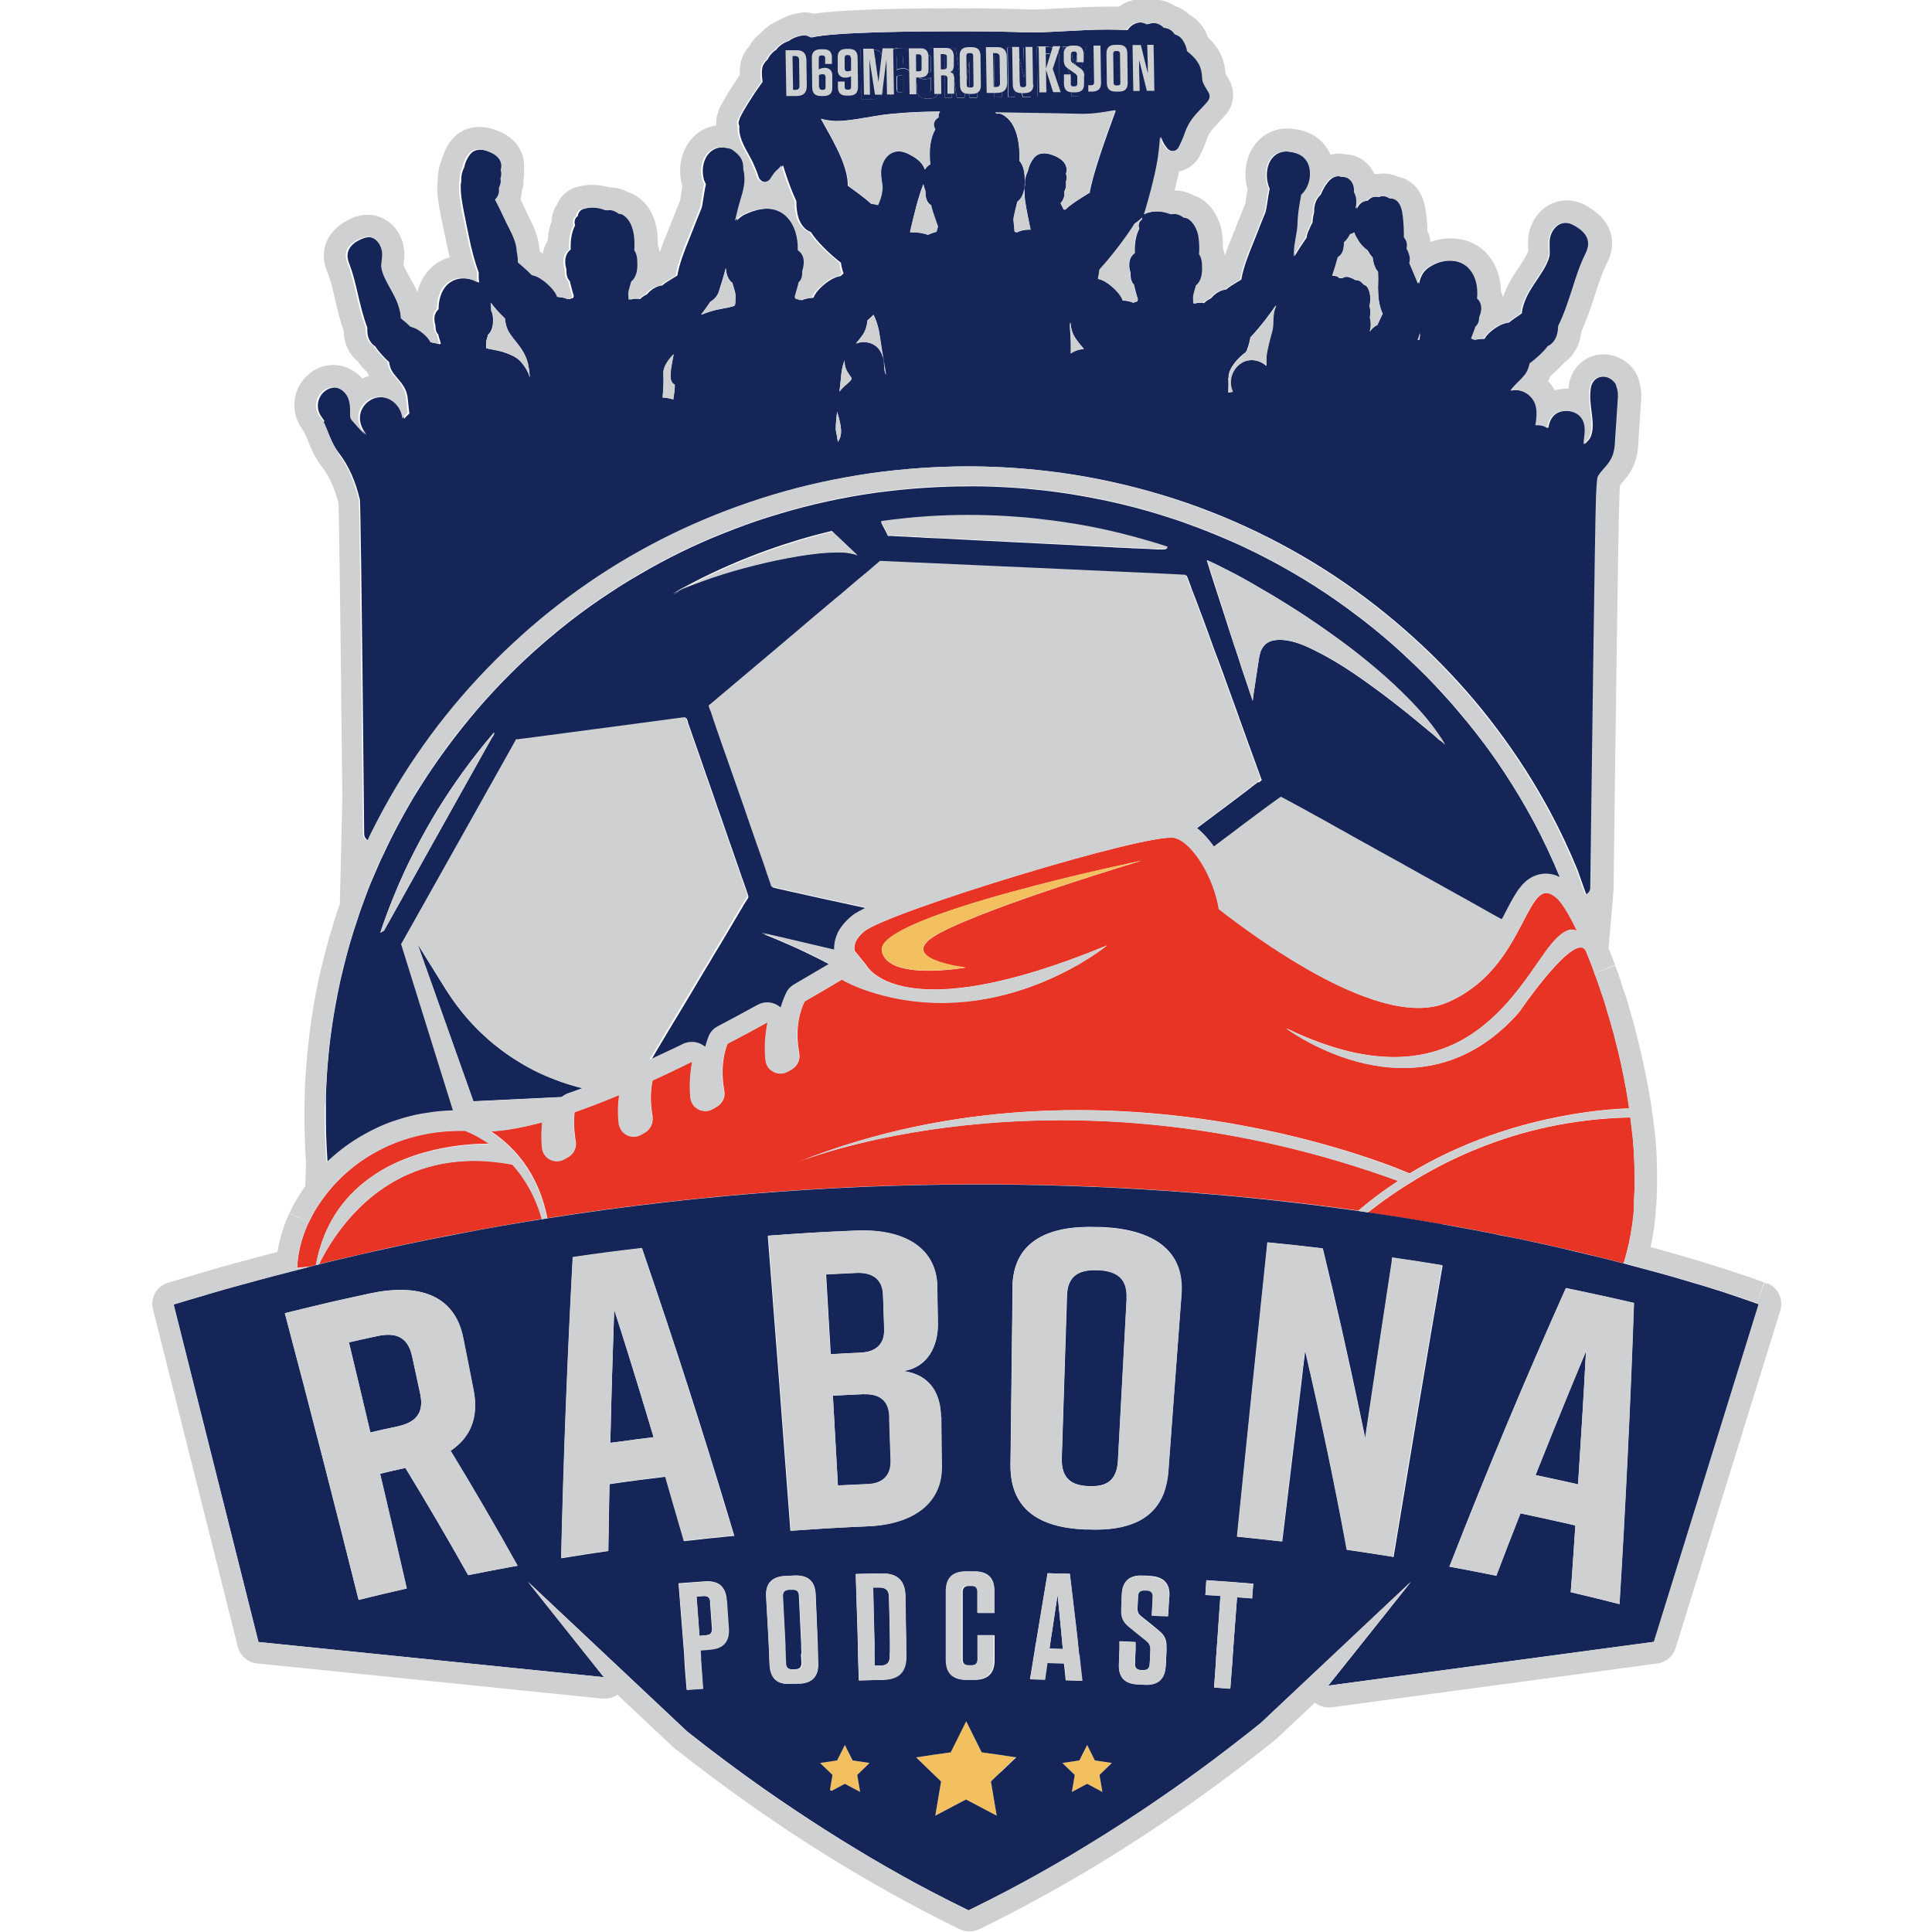 <svg xmlns="http://www.w3.org/2000/svg" id="Layer_1" data-name="Layer 1" viewBox="0 0 100 100"><defs><style>      .cls-1 {        fill: #152558;      }      .cls-2 {        fill: #e73425;      }      .cls-3 {        fill: #cfd0d2;      }      .cls-4 {        fill: #f2c05f;      }    </style></defs><path class="cls-2" d="M70.3,62.67c.69-.59,1.4-1.12,2.12-1.58l-.05.03c-16.85-6.14-29.79-1.47-31.01-1-.03.01-.06.02-.1.04,0,0,.03-.01.1-.04,15.99-6.33,31.61.62,31.61.62h-.02c4.96-3,10.11-3.34,11.38-3.37-.03-.23-.07-.46-.11-.69-.01-.07-.02-.13-.03-.2-.03-.17-.06-.35-.1-.52-.01-.06-.02-.12-.03-.18-.09-.46-.19-.91-.3-1.36-.01-.04-.02-.08-.03-.12-.05-.2-.1-.39-.15-.59,0-.03-.02-.06-.02-.09-.12-.46-.25-.91-.38-1.34v-.02c-.07-.22-.14-.43-.21-.65h0c-.05-.14-.09-.28-.14-.42v-.02c-.05-.13-.1-.27-.14-.4,0-.01,0-.02-.01-.03-.05-.13-.09-.26-.14-.38v-.03c-.06-.13-.1-.25-.15-.38h0c-.09-.24-.18-.47-.27-.68-.49-1.28-3.48,3.11-3.48,3.11-5.23,5.98-12.06.84-12.06.84,8.52,4.13,11.55-1.35,13.41-3.95.83-1.17,1.35-1.29,1.66-1.06-.22-.47-.43-.86-.62-1.16-.15-.24-.3-.43-.41-.54-.75-.7-1.12-.06-1.69,1.02-.7,1.34-1.68,3.37-4.05,4.37-1.89.8-4.71-.3-7.27-1.78-1.76-1.01-3.39-2.21-4.51-3.07-.26-1.6-1.33-3.43-2.27-3.68-1.24-.34-14.84,3.82-16.08,4.83-.48.39-.57.74-.51,1.02l.59.72s1.69,3.45,12.48-1.01c0,0-4.89,4.04-11.13,2.69-1.09-.24-1.94-.56-2.59-.93-.52.31-1.17.7-1.94,1.14-.23.47-.52,1.37-.28,2.69.06.32-.09.64-.36.81l-.19.11c-.48.29-1.11-.01-1.18-.57-.06-.5-.05-1.16.1-1.97-.66.36-1.36.74-2.08,1.12-.2.51-.37,1.32-.17,2.44.04.21-.01.43-.14.6-.06.08-.14.16-.23.21l-.19.11c-.28.17-.62.14-.86-.03-.17-.12-.29-.31-.32-.54-.05-.48-.05-1.1.09-1.87-.68.34-1.37.67-2.06.98-.1.48-.14,1.1,0,1.87,0,.03,0,.06,0,.08.02.29-.12.57-.37.73l-.19.11c-.45.27-1.02.03-1.15-.45-.01-.04-.02-.08-.03-.12-.04-.39-.05-.89.02-1.47-.79.33-1.56.63-2.32.89-.04.35-.04.77.02,1.24.01.09.02.17.04.26.06.32-.09.64-.36.81l-.19.11c-.48.29-1.11-.01-1.18-.57,0-.07-.01-.15-.02-.22-.02-.32-.02-.69.03-1.11-.97.26-1.88.43-2.67.47.45.3.84.63,1.17.98,1.02,1.08,1.52,2.35,1.75,3.52,16.59-2.62,31.1-1.92,41.97-.39M50,50.08s-4.11.73-4.36-.88c-.28-1.81,13.45-4.65,13.45-4.65,0,0-7.73,2.3-10.44,3.74-2.54,1.35,1.35,1.8,1.35,1.8"></path><path class="cls-2" d="M19.45,64.74c.97-.22,1.94-.42,2.91-.62.48-.1.96-.19,1.44-.28,1.43-.27,2.86-.52,4.26-.75-.35-1.22-.92-2.14-1.52-2.82-.85-.16-1.63-.22-2.35-.19-1.18.04-2.21.31-3.09.71-2.66,1.19-4.06,3.57-4.58,4.64.49-.12.98-.24,1.47-.35s.98-.23,1.47-.34"></path><path class="cls-2" d="M19.4,60.79c2.63-1.73,5.93-1.59,5.93-1.59-.7-.49-1.25-.67-1.25-.68-1.81-.04-3.39.4-4.68,1.13-1.28.72-2.29,1.73-2.98,2.82h0c-.16.25-.29.5-.42.76,0,.02-.02.04-.03.06-.05.11-.1.21-.14.32,0,.02-.02.04-.03.07-.05.12-.09.24-.13.37h0c-.04.13-.08.26-.11.38,0,.02-.01.05-.02.07-.02.1-.04.19-.06.29,0,.04-.01.07-.02.11-.01.09-.03.17-.04.26,0,.03,0,.07-.01.11-.01.12-.02.24-.02.35h0l.66-.07h0c.1-.03.21-.05.31-.08.42-2.3,1.64-3.76,3.05-4.68"></path><path class="cls-2" d="M74.67,63.36c.62.11,1.22.22,1.8.33.29.06.58.11.87.17.21.04.43.08.63.13.42.08.83.17,1.23.25.2.04.4.09.59.13.39.09.77.17,1.15.26.63.14,1.23.29,1.8.43.45.11.88.22,1.3.33v-.02s.01-.03.02-.04c.05-.15.09-.31.13-.47h0c.02-.08.04-.16.06-.24.02-.08.04-.16.06-.24.01-.05.02-.1.03-.16.02-.12.05-.24.07-.36,0-.05.02-.11.03-.16h0c.02-.15.05-.31.07-.46,0-.03,0-.06.01-.09.02-.15.03-.31.05-.47,0-.03,0-.07,0-.11,0-.03,0-.05,0-.08,0-.07.01-.14.01-.21,0-.05,0-.1,0-.14,0-.06,0-.12.01-.19,0-.16.01-.33.02-.49,0-.21,0-.43,0-.65h0c0-.17,0-.33-.01-.49,0-.01,0-.03,0-.04,0-.15-.01-.3-.02-.45,0-.03,0-.06,0-.09,0-.14-.02-.27-.03-.41,0-.05,0-.1-.01-.14-.01-.12-.02-.23-.03-.35,0-.08-.02-.16-.03-.24,0-.09-.02-.17-.03-.26-.02-.17-.04-.33-.06-.5-6.01.12-10.55,2.54-13.59,4.92.68.1,1.34.2,1.98.3.65.1,1.28.21,1.89.32"></path><path class="cls-4" d="M15.38,65.62l.66-.07-.66.07Z"></path><polygon class="cls-4" points="15.38 65.62 15.38 65.62 16.04 65.55 15.38 65.62"></polygon><path class="cls-4" d="M16,63.23c.12-.26.26-.51.42-.76-.16.25-.29.5-.42.76"></path><path class="cls-4" d="M84.04,65.35s0-.03.01-.04c0,.01,0,.03-.01.04h0Z"></path><path class="cls-4" d="M84.31,64.31s.01-.07.02-.1c-.01.05-.02.11-.03.16,0-.02,0-.04.01-.06"></path><path class="cls-4" d="M84.42,63.75s0-.04,0-.06c0,.05-.02.11-.03.16,0-.03.01-.07.02-.1"></path><path class="cls-4" d="M84.3,64.36h0c-.02.08-.04.16-.06.24.02-.08.04-.16.06-.24"></path><polygon class="cls-4" points="44.12 91.12 43.73 90.32 43.33 91.12 42.45 91.24 43.09 91.87 42.96 92.63 43.03 92.69 42.94 92.75 43.73 92.33 44.52 92.75 44.37 91.87 45.01 91.24 44.12 91.12"></polygon><polygon class="cls-4" points="50.8 90.69 50 89.08 49.2 90.69 48.36 90.82 47.42 90.95 48.2 91.72 48.65 92.15 48.71 92.21 48.41 93.98 50 93.14 51.59 93.98 51.29 92.21 51.35 92.15 51.8 91.72 52.58 90.95 51.64 90.82 50.8 90.69"></polygon><polygon class="cls-4" points="56.67 91.12 56.27 90.32 55.88 91.12 54.99 91.24 55.63 91.87 55.48 92.75 56.27 92.33 57.06 92.75 56.91 91.87 57.55 91.24 56.67 91.12"></polygon><path class="cls-4" d="M48.65,48.28c2.71-1.44,10.44-3.74,10.44-3.74,0,0-13.73,2.84-13.45,4.65.25,1.61,4.36.88,4.36.88,0,0-3.9-.45-1.35-1.8"></path><path class="cls-1" d="M54.09,4.65h.14c.1,0,.16-.03.19-.09.02-.04.03-.08.03-.14v-.15s-.01-.67-.01-.67v-.41s0-.19,0-.19c0-.11-.04-.18-.12-.21,0,0-.01,0-.02,0,0,0,0,0-.01,0-.02,0-.05,0-.08,0h-.14s.03,1.8.03,1.8v.08Z"></path><path class="cls-1" d="M45.11,4.78s.05,0,.07,0c.1-.02.15-.1.15-.22l-.02-1.42c0-.14-.06-.21-.18-.22-.02,0-.03,0-.05,0h-.14s.03,1.88.03,1.88h.14Z"></path><path class="cls-1" d="M16.73,21.8c.09.18.15.35.23.53.15.37.3.76.59,1.13.5.65.84,1.41,1.08,2.41.02.28.08,2.97.22,17.3,0,.15.09.28.23.34.05-.12.11-.23.16-.35.41-.83.85-1.64,1.32-2.43.88-1.46,1.88-2.88,2.99-4.21,1.08-1.3,2.26-2.52,3.52-3.65,1.24-1.11,2.56-2.13,3.93-3.04,1.39-.92,2.85-1.74,4.36-2.44,1.5-.7,3.08-1.3,4.68-1.78,1.65-.5,3.37-.87,5.1-1.12,1.65-.23,3.33-.35,4.99-.35h.2c1.78.01,3.57.16,5.32.44,1.74.28,3.47.7,5.15,1.24,1.67.54,3.31,1.22,4.87,2.01s3.08,1.71,4.5,2.74c1.38.99,2.69,2.1,3.91,3.28,1.23,1.2,2.38,2.5,3.41,3.88,1.01,1.34,1.93,2.77,2.72,4.24.53.98,1.01,2,1.44,3.05,0,.02.01.03.02.05l.31.88.13.36c.15-.05.26-.19.26-.36.05-4.41.24-18.9.3-20.32.03-.7.07-.89.07-.92.06-.14.19-.28.31-.43.16-.19.35-.4.46-.67.11-.26.12-.53.14-.77l.14-2.12c.01-.19.03-.46-.07-.72,0-.05-.03-.1-.05-.14-.14-.23-.41-.37-.67-.37-.2,0-.39.09-.51.24-.12.15-.15.31-.16.44-.05.39,0,.77.05,1.14.01.08.02.17.03.25.04.35.06.76-.09,1.08-.04.09-.19.25-.3.35,0-.1.02-.22.03-.3.04-.34.1-.76-.16-1.08-.15-.19-.38-.31-.69-.34-.05,0-.1,0-.14,0-.33,0-.54.14-.65.26-.16.17-.24.4-.27.63-.11-.09-.27-.16-.48-.16h-.13c.05-.3.11-.67.01-1.01-.13-.46-.57-.8-1.05-.8-.03,0-.06,0-.08,0-.06,0-.12.02-.18.03.12-.17.26-.3.4-.45.12-.12.23-.23.34-.36.13-.16.22-.36.26-.6.32-.24.73-.6.94-.9.11-.05.23-.13.34-.29.12-.18.19-.42.2-.75.31-.63.53-1.29.73-1.93.21-.63.4-1.23.68-1.81.06-.13.15-.3.14-.52,0-.49-.45-.77-.64-.89-.13-.08-.31-.19-.56-.19-.49,0-.81.47-.85.91-.01.14,0,.28,0,.41,0,.13.01.25,0,.36-.09.43-.36.83-.64,1.25-.26.39-.54.79-.69,1.26-.08.23-.1.38-.11.5-.04.03-.1.07-.14.1-.15.1-.35.23-.53.38-.12.01-.26.05-.4.11-.28.13-.72.44-.86.73-.02,0-.05,0-.07,0-.15,0-.28.02-.41.05-.05-.02-.1-.04-.15-.06,0-.01,0-.03,0-.04.05-.12.11-.26.16-.42.02-.05.04-.11.05-.16.1-.08.19-.22.2-.46,0-.01,0-.03,0-.03h0c.23-.55.04-.84-.09-.95l-.02-.02c.06-.6-.07-1.13-.37-1.49-.26-.31-.62-.47-1.06-.47-.11,0-.22,0-.33.03-.2.03-.4.1-.6.21-.47.24-.62.56-.7.96-.13-.32-.28-.68-.45-1.07.03-.09.04-.18.03-.26-.02-.19-.09-.35-.17-.49.02-.08.03-.16.02-.23,0-.08-.04-.19-.16-.36h0c0-.22,0-.76-.08-1.27-.1-.6-.39-.73-.63-.74-.01,0-.02,0-.04,0-.13-.1-.27-.12-.37-.12-.08,0-.16.02-.23.05-.05-.01-.1-.02-.14-.02-.07,0-.14.01-.21.04-.07.03-.15.08-.23.17-.06,0-.12.01-.17.03-.18.06-.31.21-.38.37l-.02-.02c.1-.41,0-.68-.08-.82.02-.26-.04-.53-.27-.69-.09-.06-.2-.1-.3-.1-.03,0-.05,0-.08,0-.08-.03-.15-.04-.21-.04-.04,0-.09,0-.14.02-.11.03-.42.11-.78.94-.24.21-.36.55-.34.91-.06.22-.08.39-.08.51-.08.15-.16.33-.25.54-.03.08-.05.17-.06.26-.23.33-.44.65-.63.98.01-.06.02-.11.03-.17,0-.02,0-.04,0-.05,0-.24.04-.49.09-.75.04-.26.09-.53.1-.81,0-.34.06-.68.13-1.09.02-.11.04-.22.06-.33.26-.24.43-.6.45-1,0-.05,0-.1,0-.15-.01-.32-.12-.59-.33-.78-.23-.2-.51-.26-.71-.29-.06,0-.14-.02-.22-.02-.09,0-.18.01-.26.03-.3.08-.53.29-.66.6-.16.39-.14.92.04,1.3-.05.23-.09.47-.12.69-.03.21-.07.44-.1.53-.16.39-.32.79-.47,1.18-.06.15-.12.3-.18.45-.23.57-.49,1.21-.6,1.85-.06.04-.12.08-.18.11-.24.15-.44.26-.61.41h0s-.07,0-.11.02h-.03c-.33.1-.53.3-.65.44-.14.06-.26.15-.35.24-.06-.01-.13-.02-.19-.02-.11,0-.21.02-.31.05,0-.11,0-.23-.01-.34h0c0-.09.06-.28.1-.43.02-.06.03-.12.05-.17.17-.13.31-.39.32-.87,0-.35-.04-.58-.16-.74.01-.21.02-.52-.02-.83h0c-.01-.11-.03-.27-.11-.43h0c-.1-.26-.25-.45-.44-.58-.06-.04-.14-.06-.21-.06h-.01c-.14-.11-.32-.2-.53-.2h-.04s-.08.01-.11.02c-.2-.09-.45-.15-.75-.15-.17,0-.35.03-.51.08-.06.02-.11.05-.15.09.04-.07.07-.14.09-.22.22-.75.6-2.14.7-3.06.02-.21.04-.47.07-.75.04.15.1.3.2.44.03.04.07.1.12.16.07.09.19.14.3.14.01,0,.03,0,.04,0,.13-.01.25-.09.31-.21.12-.24.22-.48.32-.75.09-.27.2-.48.34-.66.14-.19.3-.36.46-.54.13-.14.26-.28.39-.43.1-.13.12-.31.03-.45-.1-.17-.27-.45-.3-.55-.02-.06-.02-.13-.03-.22-.03-.44-.12-.85-.78-1.36-.04-.29-.18-.51-.26-.62-.1-.13-.23-.21-.38-.25-.01-.02-.03-.04-.04-.06-.13-.17-.32-.27-.53-.28-.14-.16-.33-.25-.54-.25-.1,0-.2.02-.3.05-.02,0-.03.01-.05.02-.1-.07-.22-.1-.35-.1s-.26.04-.39.11c-.12.07-.22.17-.3.29-.31-.02-.64-.03-1.01-.03-.8,0-1.61.05-2.34.09h-.03c-.58.03-1.08.06-1.48.06-.13,0-.24,0-.35,0-.61-.04-2.12-.06-3.74-.06-1.86,0-6.2.03-7.39.32-.11-.07-.23-.11-.35-.11-.02,0-.05,0-.08,0-.22.03-.51.1-.76.29-.29.1-.51.26-.66.46-.16.1-.29.24-.38.39-.02.03-.04.07-.05.1-.09.08-.16.17-.22.27-.08.14-.12.36-.05.9-.59.81-1.04,1.57-1.15,1.82-.02.04-.04.08-.05.12v.03c-.06.1-.05.22,0,.32-.05.53.24,1.03.49,1.48.08.15.16.29.22.42.11.25.21.48.28.71.04.15.17.26.32.28.02,0,.03,0,.05,0,.14,0,.26-.07.34-.19.18-.3.26-.36.26-.36.1-.08.2-.18.3-.31.21.68.44,1.32.69,1.85,0,.53.08.89.25,1.17.16.26.34.37.5.43.29.47.97,1.14,1.56,1.59.02.2.07.38.13.55-.05.05-.1.1-.15.14-.15.02-.3.08-.47.17-.34.19-.83.62-.93.95h0c-.18.01-.4.04-.61.13-.08-.03-.16-.05-.25-.08-.01-.04-.02-.07-.03-.1.05-.14.1-.32.15-.53.02-.07.04-.14.05-.22.11-.09.2-.26.19-.53,0-.02,0-.05,0-.05h0c.19-.6,0-.9-.18-1.04-.02-.01-.03-.02-.05-.04.02-.69-.17-1.29-.52-1.67-.29-.31-.67-.48-1.12-.48-.17,0-.36.02-.55.07-.08.02-.33.09-.54.19-.16.06-.36.19-.52.36.1-.41.2-.82.28-1.07.14-.46.3-.99.16-1.55-.01-.04-.01-.08-.01-.13,0-.34-.1-.59-.56-.91-.04-.03-.08-.04-.12-.06-.09-.02-.18-.04-.26-.05-.06,0-.14-.02-.22-.02-.09,0-.18.01-.25.03-.66.18-.89.96-.72,1.62,0,.02.01.04.02.06l.09.2c-.06.23-.09.48-.13.71-.03.21-.07.45-.1.53-.16.39-.32.79-.47,1.18-.06.15-.12.3-.18.45-.23.57-.49,1.21-.6,1.85-.06.04-.12.08-.18.11-.24.15-.44.26-.61.41h0s-.07,0-.11.02h-.03c-.33.1-.53.3-.65.44-.14.06-.26.15-.35.24-.06-.01-.13-.02-.19-.02-.11,0-.21.02-.32.05,0-.11,0-.23-.01-.34h0c0-.09.06-.28.1-.43.02-.06.03-.12.05-.17.17-.13.31-.39.32-.87,0-.35-.04-.58-.16-.74.04-.6,0-1.47-.58-1.83-.06-.04-.14-.06-.21-.06h-.01c-.14-.11-.32-.2-.53-.2h-.04s-.08.01-.11.02c-.2-.09-.45-.15-.74-.15-.17,0-.35.03-.51.08-.16.05-.27.2-.28.36-.02.01-.03.03-.05.04-.1.09-.14.23-.11.37,0,.02.01.05.02.07-.17.32-.25.74-.23,1.26-.01.01-.03.02-.04.03-.17.14-.34.44-.18,1.01,0,.01,0,.05,0,.08,0,.26.08.42.18.52.01.07.03.14.05.22.05.2.1.38.15.53-.01.03-.02.07-.03.11-.07.02-.14.04-.2.07-.19-.08-.39-.11-.55-.11h0c-.09-.33-.56-.76-.87-.95-.15-.09-.3-.15-.44-.17-.17-.19-.36-.35-.55-.51-.06-.05-.13-.11-.17-.15,0-.11,0-.29-.06-.59-.02-.42-.25-.88-.43-1.25-.05-.1-.09-.18-.13-.26-.18-.39-.37-.78-.56-1.15.1-.1.16-.22.2-.37.02-.08.02-.15,0-.23.03-.06.06-.13.08-.22.02-.09.02-.19,0-.28.01-.04.02-.07.03-.11.02-.11.02-.22-.02-.33,0-.02.01-.05.02-.07.03-.15.05-.51-.46-.79-.17-.09-.45-.2-.7-.2-.3,0-.45.15-.52.23-.17.22-.27.45-.31.67-.12.25-.17.49-.15.73-.03.11-.04.22-.03.33,0,.18.01.35.03.48.06.48.17.96.26,1.42.04.21.09.42.13.63.14.71.31,1.32.51,1.87-.01.2,0,.37.02.52-.13-.07-.26-.13-.39-.16-.15-.04-.29-.06-.42-.06-.35,0-.66.13-.89.38-.26.29-.4.72-.4,1.22-.13.11-.31.35-.16.84,0,0,0,.02,0,.03,0,.22.06.35.15.44,0,.04.02.09.03.13.04.13.07.24.1.34-.03,0-.05.02-.08.03-.13-.05-.25-.07-.37-.08-.13-.29-.52-.58-.7-.68-.12-.07-.23-.11-.34-.13-.14-.14-.29-.26-.41-.36,0,0-.08-.06-.09-.08,0-.1-.01-.23-.06-.43-.1-.41-.31-.78-.5-1.14-.21-.38-.41-.74-.45-1.1,0-.08,0-.18.02-.29.01-.11.03-.23.03-.36,0-.41-.26-.86-.72-.89-.02,0-.04,0-.06,0-.19,0-.34.08-.46.13-.16.08-.6.3-.64.76-.02.2.05.37.09.49.2.51.32,1.03.45,1.59.13.56.27,1.14.48,1.7-.01.29.03.5.13.68.09.15.18.24.28.29.17.28.48.6.72.82.03.21.09.39.19.53.08.12.18.23.27.34.22.26.43.51.5.96,0,.03,0,.07.01.1.02.23.05.48.08.73-.1.09-.19.18-.27.28-.01-.09-.03-.17-.06-.26-.16-.51-.63-.86-1.15-.86-.56,0-1.05.47-1.08,1.02-.02.38.17.69.35.94-.14-.13-.31-.32-.52-.56l-.05-.06c-.08-.1-.16-.19-.19-.27-.02-.06-.02-.16-.01-.26v-.06c0-.21,0-.43-.09-.65-.12-.3-.35-.52-.63-.58-.05-.01-.11-.02-.16-.02-.43,0-.82.37-.87.82-.05.39.13.63.25.79.04.06.08.11.1.16M73.5,17.22s0,.07,0,.11c0,.09-.02.23-.03.26,0,0,0,0-.02,0-.02,0-.03,0-.05.01.04-.12.08-.25.12-.38M69.25,13.33c.3-.18.31-.53.32-.74,0-.01,0-.02,0-.03.15-.13.24-.28.31-.42.08-.02.15-.06.22-.11h0c.01.05.03.09.05.14.05.09.11.21.18.31l.03.05c.07.1.23.3.43.43.06.11.15.25.26.37.02.16.06.37.15.55.03.07.08.13.13.19.01.24,0,.51,0,.79v.03c0,.45.04.93.24,1.35l-.28.59c-.13.05-.27.16-.39.34.07-.24.08-.47.01-.73.04-.2.03-.4-.02-.61.07-.27.06-.64-.08-.91-.05-.09-.13-.16-.23-.19-.04-.06-.08-.09-.09-.1-.08-.08-.19-.13-.3-.13h-.03c-.18-.11-.34-.15-.37-.16s-.06-.01-.09-.01c-.08,0-.16.03-.22.07-.04,0-.08,0-.12,0h-.03c-.07-.08-.18-.12-.28-.12-.03,0-.06,0-.08,0,.1-.3.2-.62.29-.95M63.59,19.55c-.03-.52.59-1.1.81-1.26h.02c.06-.06.1-.12.13-.19v-.02s.11-.26.17-.62c.55-.58,1.09-1.32,1.29-1.62.01,0,.02-.02.04-.03-.11.22-.16.5-.16.85,0,.19-.02.36-.06.51-.01.04-.27.94-.29,1.3,0,.14,0,.3,0,.47-.21-.19-.48-.3-.76-.3-.09,0-.18.01-.26.03-.29.08-.54.28-.69.57-.15.29-.18.61-.08.9.02.04.04.09.05.14h0c-.07.02-.15.02-.23.04.01-.26.02-.52,0-.77M45.86,19.39c-.07-.09-.09-.26-.1-.45-.02-.26-.05-.56-.24-.83-.18-.26-.49-.41-.82-.41-.14,0-.27.03-.4.08h0c.12-.15.25-.3.36-.46.13-.19.21-.45.24-.74.1-.09.21-.19.31-.29.13.26.22.54.28.84.01.07.02.13.03.2.07.51.16,1.05.25,1.57,0,0,.07.38.08.49h0ZM48.47,11.99c-.17.05-.32.1-.45.16-.27-.11-.55-.13-.76-.13-.05,0-.1,0-.14,0h-.02s.05-.23.05-.23c.18-.75.36-1.53.64-2.26h0c.02.09.05.21.1.32,0,.03.01.08.01.13,0,.35.14.54.28.63.02.11.05.23.09.34.1.29.18.54.26.75-.02.09-.05.18-.08.27M55.42,18.3c.01-.43,0-.88-.04-1.31-.01-.09,0-.19.01-.29h.01c.03.3.1.55.22.74.1.16.21.3.32.44l.02.02c.04.06.09.11.13.17-.24,0-.48.09-.68.23M59.13,11.24s-.02.08-.02.12c-.02.01-.03.02-.05.04-.1.09-.14.23-.11.37,0,.02.01.05.02.07-.17.32-.25.74-.23,1.26-.01,0-.03.02-.04.03-.18.14-.35.44-.18,1.01,0,.01,0,.05,0,.08,0,.26.08.42.18.52.01.07.03.14.05.22.05.2.1.38.15.53-.01.03-.02.07-.03.11-.07.02-.14.04-.2.07-.19-.08-.39-.11-.55-.11h0c-.09-.33-.56-.76-.87-.95-.14-.09-.27-.14-.4-.17.04-.16.06-.32.08-.48.79-.86,1.57-1.96,1.82-2.38.05-.03.1-.07.17-.12.08-.06.16-.13.22-.21M56.39,9.98c-.07.04-.35.22-.35.22-.38.24-.66.42-.89.65-.02,0-.04,0-.06,0-.01,0-.02,0-.03,0-.05-.11-.11-.22-.16-.33.09-.1.16-.22.19-.36.02-.08.02-.15,0-.23.03-.06.06-.13.08-.21.02-.09.02-.19,0-.28.01-.04.02-.07.03-.11.02-.11.02-.22-.02-.33,0-.02.01-.05.02-.07.03-.15.05-.51-.46-.79-.17-.09-.45-.2-.7-.2-.3,0-.45.15-.52.23-.17.22-.27.45-.31.67-.12.25-.17.49-.15.73-.03.11-.04.22-.03.33,0,.18.01.35.03.48.07.48.17.96.27,1.43,0,.03.01.05.02.08-.04,0-.08,0-.12,0-.21,0-.41.05-.59.14-.04-.01-.08-.02-.12-.03-.02-.23-.04-.48-.06-.62h0c0-.15.08-.43.13-.63.02-.1.05-.2.07-.29.22-.16.41-.49.39-1.15-.01-.52-.13-.81-.28-.97.03-.72-.06-1.97-.89-2.41-.06-.03-.12-.05-.18-.05-.03,0-.07,0-.1.01-.02-.02-.05-.04-.08-.05.09,0,1.2.02,1.2.02,1.3.02,2.65.04,3.27.06.05,0,.09,0,.14,0,.45,0,.9-.08,1.3-.14.11-.02.22-.04.32-.05-.52,1.41-1.21,3.35-1.35,4.27M55.39,2.41l.19.87.05.22.17-.87.04-.22h.38s-.04.14-.04.14l-.16.69-.15.61-.05.21v.91s-.38,0-.38,0v-.45s-.01-.43-.01-.43l-.05-.2-.39-1.49h.4ZM54.26,2.43c.3,0,.48.11.54.34.02.06.03.13.03.21v.17s0,.37,0,.37v.87s.01.03.01.03c0,.38-.17.56-.55.57h-.59s-.03-2.26-.03-2.26v-.18s0-.13,0-.13h.59ZM52.62,2.45l.02.09.07.28.14.58.16.64v-.43s-.03-1.07-.03-1.07v-.09s.35,0,.35,0v.08s0,.27,0,.27l.03,2.22h-.43s-.43-1.72-.43-1.72v.45s.03,1.28.03,1.28h-.35s-.04-2.56-.04-2.56h.46ZM51.83,2.46v.2s.03,1.98.03,1.98v.39s-.39,0-.39,0v-.36s-.01-.35-.01-.35l-.02-1.61v-.18s0-.07,0-.07h.39ZM49.46,2.49l.27,1.87.12-1.02.09-.73v-.12s.6,0,.6,0v1.04s.02.1.02.1l.02,1.43h-.39s0-.37,0-.37l-.02-1.49v-.09s0,.04,0,.04l-.19,1.46-.06.46h-.39s-.31-1.97-.31-1.97l.03,1.98h-.34s0-.35,0-.35v-.25s-.03-1.97-.03-1.97h.59ZM47.91,2.49h.17c.19,0,.32.05.4.16.05.08.08.18.09.31v.09s.01.81.01.81v.7s.01.06.01.06c0,.32-.15.48-.47.48h-.17c-.32,0-.48-.14-.48-.46v-.32s.22,0,.22,0h.15s0,.3,0,.3c0,.08.04.13.1.14.01,0,.03,0,.04,0h.06c.1,0,.14-.05.14-.15v-.59c-.06.03-.11.05-.17.06-.04.01-.09.02-.14.02h-.01c-.07,0-.13-.01-.19-.03-.15-.06-.23-.2-.23-.39v-.7c-.01-.32.14-.48.46-.48M46.48,2.51h.17c.21,0,.34.06.41.18.03.05.05.12.06.2,0,.03,0,.05,0,.08v.35s-.37,0-.37,0h0s0-.33,0-.33c0-.02,0-.03,0-.05-.01-.07-.06-.1-.14-.1h-.06c-.1,0-.14.05-.14.15v.38s0,.24,0,.24c.04-.02.08-.04.13-.05.05-.02.11-.03.18-.03h.02c.26,0,.42.17.42.42v.67s0,0,0,0c0,.32-.15.48-.47.48h-.17c-.26,0-.42-.1-.47-.32-.01-.05-.02-.09-.02-.15v-.36s-.02-1.3-.02-1.3c0-.32.15-.48.47-.48M45.13,2.56c.25,0,.41.07.5.23.05.09.07.19.08.33v.51s0,0,0,0v.87s.01.06.01.06c0,.38-.17.56-.55.57h-.59s0-.38,0-.38l-.03-1.77v-.42s.58,0,.58,0ZM42.5,6.15h0c.21.05.45.1.74.11.03,0,.07,0,.1,0,.43,0,.92-.08,1.45-.17h.03c.32-.06.61-.11.9-.15.38-.05,1.42-.16,2.93-.17-.06.08-.09.18-.08.28v.02s-.08.06-.12.09c-.11.1-.15.25-.11.39.01.05.03.09.06.13-.25.46-.34,1.06-.26,1.82-.04.02-.08.05-.12.08-.06.05-.11.11-.16.19-.13-.44-.58-.66-.78-.77-.13-.07-.33-.17-.57-.17-.02,0-.04,0-.06,0-.55.04-.85.6-.86,1.09,0,.17.02.32.04.47.02.16.04.31.03.44-.03.27-.12.54-.23.78-.12-.04-.23-.06-.34-.06-.29-.27-.63-.51-.88-.7-.09-.06-.25-.18-.33-.24,0-.2-.01-.44-.14-.88-.2-.67-.55-1.34-1.26-2.59M43.55,19.34s.01-.1.02-.14c.03-.21.08-.39.15-.55-.01.15.01.31.07.45.05.12.12.22.18.31.05.06.1.14.11.18,0,.07-.15.21-.27.31-.12.1-.25.22-.36.37.04-.31.07-.63.1-.93M43.26,22.14c0-.2.03-.5.07-.84.01.06.03.12.05.18.09.33.17.65.15.94-.01.16-.07.33-.16.45-.03-.23-.07-.43-.1-.56,0-.03,0-.05-.01-.08,0-.02,0-.05,0-.09M36.76,15.63s.06-.04.1-.07c.16-.11.28-.27.35-.46.1-.31.24-.76.36-1.22.03.42.17.64.34.76.02.06.03.12.05.18.03.1.1.32.11.43,0,.07,0,.13,0,.2,0,.36-.03.37-.09.39-.17.06-.36.09-.56.13-.21.04-.43.08-.64.15-.16.05-.32.11-.48.17.21-.27.38-.51.47-.66M34.34,19.34c-.02-.36.27-.75.53-1.01h0s-.01.1-.03.17c-.15.79-.23,1.26.09,1.41,0,.02,0,.04,0,.07-.01.24-.04.47-.08.7-.18-.06-.36-.1-.55-.1.04-.38.07-.83.04-1.24M25.23,17.43s.02-.08.03-.11c.13-.11.25-.32.26-.7,0-.24-.02-.41-.1-.54,0-.11,0-.25-.03-.42.22.29.5.6.74.82.03.29.1.54.22.73.1.16.21.3.32.44l.02.02c.29.37.59.74.68,1.41,0,.05.01.09.02.14,0,.11.02.22.03.33-.02-.07-.04-.15-.08-.24-.09-.19-.2-.37-.35-.55-.24-.29-.63-.44-.98-.55-.17-.05-.33-.08-.48-.11-.13-.02-.26-.05-.37-.08,0-.04,0-.13,0-.18,0-.04,0-.09,0-.13,0-.05.04-.17.07-.27"></path><path class="cls-1" d="M65.12,40.48c-.06.05-.14.11-.25.19-.1.08-.22.17-.35.27-.2.15-.44.33-.7.53-.53.4-1.17.88-1.87,1.4.32.25.62.59.89.97.15-.11.3-.23.44-.33s.29-.22.43-.32c.28-.21.54-.41.78-.59.29-.22.56-.42.79-.59.16-.12.3-.22.42-.31.12-.09.23-.17.32-.23.18-.13.27-.2.28-.2.02,0,.24.13.63.33.17.09.37.2.59.32.17.09.35.19.54.3.19.11.4.22.62.34.14.08.29.16.44.25.15.08.31.17.47.26.24.13.48.27.73.41.17.09.34.19.51.28.25.14.51.29.77.43.26.14.52.29.78.43s.52.29.77.43c.43.24.84.47,1.24.69.24.13.47.26.7.39.45.25.86.48,1.22.68.3.17.56.31.78.44.13.07.24.14.34.19.04.02.08.04.11.06.1.05.16.09.2.11.07-.12.13-.25.19-.36.16-.31.31-.6.47-.86.1-.16.2-.3.3-.44.11-.13.22-.25.34-.35.12-.1.26-.18.41-.24.1-.04.2-.07.32-.09.16-.03.33-.03.49,0h0c.16.03.33.08.49.16-.42-1.01-.88-2-1.4-2.96-.22-.4-.44-.8-.68-1.2-.23-.39-.48-.78-.73-1.17-.17-.26-.34-.51-.51-.76-.23-.33-.47-.66-.72-.99-.25-.33-.51-.66-.78-.99s-.54-.64-.81-.96c-.28-.31-.56-.62-.85-.93s-.58-.6-.88-.89c-.3-.29-.6-.57-.9-.85-.61-.56-1.25-1.09-1.9-1.6-.33-.25-.66-.5-.99-.74-1.38-1-2.85-1.89-4.37-2.66-.19-.1-.38-.19-.57-.28-.38-.19-.77-.36-1.16-.53-.49-.21-.98-.41-1.48-.6-.5-.19-1-.37-1.51-.53-.61-.2-1.23-.38-1.85-.54-.42-.11-.83-.21-1.25-.3-.31-.07-.63-.13-.95-.19s-.63-.12-.95-.17c-.32-.05-.64-.1-.96-.14-.32-.04-.64-.08-.97-.11-.65-.07-1.29-.11-1.94-.14-.43-.02-.87-.03-1.3-.03-1.27,0-2.53.06-3.79.19-.42.04-.84.1-1.26.15-1.68.24-3.34.6-4.96,1.09-.78.23-1.55.49-2.3.78-.38.14-.76.3-1.13.45s-.74.32-1.11.49c-.73.34-1.45.71-2.16,1.11-.35.2-.7.4-1.05.61s-.69.43-1.02.65c-.34.22-.67.45-1,.68-.74.53-1.45,1.08-2.14,1.67-.23.2-.46.39-.68.59-1.23,1.1-2.37,2.28-3.42,3.55-.8.97-1.55,1.98-2.24,3.03-.23.35-.45.7-.67,1.06-.32.54-.63,1.09-.92,1.65-.27.51-.52,1.03-.76,1.55-.02.05-.05.1-.07.15-.13.3-.26.6-.39.9-.04.09-.07.17-.11.26-.08.2-.16.4-.23.6-.15.4-.3.81-.43,1.22-.07.2-.13.41-.2.61-.13.41-.25.82-.36,1.24-.11.42-.21.83-.31,1.25-.21.95-.38,1.91-.51,2.88-.04.32-.08.65-.11.97-.04.43-.08.86-.1,1.3-.02.3-.03.6-.04.91,0,.14,0,.27,0,.41,0,.13,0,.26,0,.38,0,.39,0,.78.01,1.17.02.5.04,1,.08,1.5.18-.17.37-.34.56-.5.58-.47,1.2-.88,1.87-1.2.31-.15.63-.29.96-.41.33-.12.66-.22,1.01-.3.17-.04.34-.08.52-.11.35-.07.71-.11,1.07-.14.18-.01.36-.03.55-.03-.56-1.81-2.63-8.43-2.68-8.6.31-.55,5.44-9.7,5.67-10.1.07-.12.13-.24.2-.36,0,0,.01-.02.02-.03,0-.01.01-.03.02-.04.01-.03.03-.06.04-.07,0,0,.02,0,.03-.01.02,0,.05,0,.08,0,.01,0,.02,0,.03,0,.01,0,.05,0,.12-.02.1-.01.27-.04.48-.06,1.92-.26,7.77-1.04,7.9-1.05,0,0,.02,0,.03,0,.03,0,.09-.02.1,0,.03.02.06.17.07.21.02.04.24.7.57,1.63.07.21.15.43.23.66.08.23.16.48.25.72.09.25.18.51.27.77.13.39.27.79.41,1.18.09.26.18.52.27.78s.17.5.26.74c.17.48.32.92.45,1.3.07.19.12.36.18.51.11.3.18.53.22.64.02.06.02.1.01.13-.01.03-.04.07-.07.12,0,0-.01.02-.02.03-.02.03-.05.08-.09.14-.04.06-.09.14-.14.24-.08.12-.17.28-.27.45-.03.05-.06.1-.09.15-.11.18-.23.39-.36.61-.23.39-.49.83-.78,1.3-.11.19-.22.38-.34.57-.14.24-.29.48-.43.72-.05.09-.11.18-.16.27-.39.65-.79,1.33-1.19,1.98-.16.26-.31.52-.46.77-.23.38-.45.75-.65,1.1.28-.13.56-.26.85-.4.29-.14.58-.28.88-.42.04-.02.09-.04.13-.05.09-.03.18-.05.28-.05.12,0,.23.01.35.04s.22.09.32.16c.02.02.04.03.07.05.05-.2.11-.37.17-.52.02-.06.05-.11.08-.17.06-.11.15-.2.24-.27.05-.04.1-.07.16-.1.67-.35,1.36-.72,2.06-1.11.04-.02.08-.04.13-.06s.09-.03.13-.04c.09-.02.18-.03.27-.03.06,0,.12,0,.18.02.09.02.19.05.27.1.04.02.09.05.13.08.03.02.06.04.08.07.04-.13.08-.25.12-.36.04-.11.09-.22.13-.31.01-.03.03-.06.04-.09.04-.09.1-.18.17-.25.03-.04.07-.07.11-.1.04-.03.08-.06.13-.09.62-.36,1.23-.71,1.82-1.07-.39-.21-.78-.4-1.17-.59-.51-.25-1.03-.48-1.55-.7-.25-.11-.51-.2-.76-.31-.01,0-.02,0-.03-.01.36.08.73.17,1.09.25.88.2,1.76.41,2.64.61h.03c0-.11,0-.23.03-.37.02-.1.05-.21.09-.32s.09-.22.16-.34c.03-.06.07-.12.12-.17.06-.09.14-.18.22-.26s.18-.18.29-.27c.03-.02.06-.05.09-.07s.07-.05.11-.07c.09-.06.2-.12.32-.18.08-.04.16-.08.24-.12-.87-.19-1.69-.37-2.4-.52-.24-.05-.46-.1-.67-.15-.36-.08-.68-.15-.95-.21-.53-.12-.85-.19-.86-.2-.03-.02-.04-.02-.05-.04,0,0,0-.02-.01-.03,0-.02-.05-.16-.13-.39-.04-.12-.09-.25-.14-.41s-.12-.34-.18-.53c-.04-.12-.08-.24-.13-.37-.02-.07-.05-.13-.07-.2-.05-.15-.11-.31-.17-.48-.11-.33-.24-.68-.36-1.04-.12-.36-.25-.73-.38-1.1-.19-.55-.38-1.11-.57-1.63-.06-.17-.12-.34-.18-.51-.16-.45-.3-.86-.42-1.2-.04-.12-.08-.22-.11-.32-.05-.15-.1-.28-.14-.4-.02-.05-.03-.09-.04-.13-.04-.12-.07-.2-.08-.24-.03-.07-.05-.15-.08-.22v-.03s-.04-.07-.04-.09c0-.01,0-.03.02-.04.01-.01.02-.02.04-.03l.03-.02c.15-.13,1.87-1.57,3.69-3.11.24-.21.49-.41.73-.62.18-.15.35-.3.53-.45.31-.26.61-.51.89-.75.11-.09.22-.19.33-.28.27-.23.53-.45.77-.64.08-.07.17-.14.24-.21.09-.08.18-.15.26-.22.07-.06.14-.11.2-.17.04-.03.08-.06.11-.09.09-.08.17-.14.24-.2.06-.05.11-.1.16-.13.04-.03.06-.05.08-.07h0c.19-.16.37-.32.55-.47.21.01,15.8.71,15.82.72,0,0,.04.1.1.26.02.05.04.12.07.19.01.03.03.07.04.11.04.12.09.25.15.4.04.1.08.2.12.31.08.22.17.46.27.72.05.13.1.26.15.4.13.35.26.72.4,1.1.08.23.17.47.26.7l.09.24c.15.4.3.81.44,1.21.12.32.24.65.35.96.09.24.17.47.25.7.14.38.27.74.39,1.08.05.13.1.27.14.39.02.06.05.12.07.19.09.24.17.46.24.66.2.54.33.9.35.96,0,0-.05.04-.15.12M25.54,38.06s-.04.06-.05.08c-.02.02-.03.04-.04.06-.14.24-.27.49-.41.73-.45.81-.9,1.62-1.36,2.43-.55.99-1.11,1.98-1.66,2.97-.48.85-.95,1.71-1.43,2.56-.23.42-.47.83-.7,1.25v.02c-.08.04-.14.08-.21.12h0c.09-.28.19-.56.29-.83.2-.55.42-1.1.65-1.64.12-.27.24-.54.36-.8.17-.35.34-.71.52-1.05.36-.7.74-1.38,1.15-2.05s.85-1.32,1.31-1.96c.51-.7,1.04-1.38,1.6-2.03,0,0,.01.02.01.03,0,.03-.02.07-.04.12M44.2,28.67c-.12-.03-.24-.05-.37-.07-.12-.01-.25-.02-.38-.02-.06,0-.13,0-.19,0-.13,0-.25,0-.37.01-.71.04-1.41.15-2.11.28-.76.14-1.52.32-2.27.52s-1.49.44-2.22.7c-.16.06-.32.12-.48.18s-.32.13-.47.2c0,0-.03.02-.06.03-.03.02-.07.04-.12.06-.03.02-.06.03-.09.05-.06.03-.12.06-.17.08-.05.02-.08.03-.08.03,0,0,.06-.03.12-.06.04-.03.09-.06.14-.08.02-.01.04-.03.06-.04.02-.01.03-.02.05-.03s.02-.01.02-.01c.37-.2.74-.39,1.11-.58,1.25-.62,2.55-1.16,3.87-1.61.23-.08.47-.16.71-.23.24-.08.47-.15.71-.22.48-.14.96-.26,1.44-.38.43.41.87.82,1.3,1.23-.06-.02-.11-.04-.17-.06M60.45,28.33s-.04.03-.05.05c-.01.01-.03.03-.04.03-.03.02-.06.03-.1.03,0,0-.04,0-.1,0-.04,0-.1,0-.16,0-.07,0-.14,0-.23-.01-.22-.01-.51-.03-.85-.04-.14,0-.28-.01-.43-.02-.15,0-.31-.02-.48-.02s-.34-.02-.52-.03c-.18,0-.37-.02-.56-.03-.19,0-.39-.02-.59-.03-.3-.01-.61-.03-.93-.05-.53-.03-1.08-.05-1.63-.08-.99-.05-2.01-.1-2.96-.15-.53-.03-1.04-.05-1.51-.08-.38-.02-.74-.04-1.08-.05-.25-.01-.48-.02-.7-.04-.14,0-.28-.01-.41-.02-.06,0-.12,0-.18-.01-.18,0-.33-.02-.46-.02-.11,0-.21-.01-.29-.02-.05,0-.09,0-.12,0-.05,0-.07,0-.08,0-.02,0,0,0-.03-.01-.03-.02-.05-.11-.07-.14-.04-.08-.09-.17-.13-.25-.05-.1-.11-.21-.16-.31.34-.05.69-.09,1.04-.13.45-.05.91-.09,1.36-.12,1.37-.09,2.74-.1,4.11-.01.45.03.91.06,1.36.11.34.03.68.07,1.02.12.25.03.51.07.76.11.76.12,1.51.26,2.26.43.74.17,1.48.37,2.21.59.24.08.49.15.73.23h0ZM65.24,33.78c-.05.13-.07.26-.09.4-.01.1-.31,1.99-.31,2.1-.02-.04-.04-.11-.07-.21-.01-.03-.02-.07-.04-.11-.03-.1-.08-.22-.12-.36-.03-.1-.07-.21-.11-.33-.04-.12-.08-.25-.13-.38-.03-.09-.06-.18-.09-.27-.06-.19-.13-.39-.19-.59s-.14-.42-.21-.63c-.11-.32-.21-.65-.32-.98-.07-.22-.14-.44-.21-.65-.49-1.5-.9-2.78-.89-2.78.18.08.38.17.58.27.2.1.41.21.63.32.11.06.22.11.33.17.22.12.44.24.67.37s.45.26.67.39c.19.11.39.23.58.34.28.17.56.34.81.5.26.16.5.32.72.46.45.3.9.6,1.34.92.66.47,1.32.96,1.95,1.48.63.52,1.24,1.05,1.82,1.62.44.43.86.88,1.26,1.35.19.23.37.46.54.71.08.12.16.23.24.35.04.06.08.12.11.18.01.02.04.05.05.08v.02s-.05-.07-.11-.11c-.03-.02-.06-.05-.09-.07-.01,0-.02-.02-.03-.02h-.02c-.23-.22-.47-.42-.71-.61-.75-.63-1.51-1.24-2.3-1.83-.9-.67-1.82-1.32-2.8-1.87-.09-.05-.18-.1-.28-.15-.09-.05-.19-.1-.29-.15-.29-.15-.59-.29-.9-.4-.23-.08-.47-.14-.7-.17-.08-.01-.16-.02-.24-.02-.28-.01-.58.04-.8.22-.03.03-.06.05-.08.08-.09.1-.16.22-.2.35"></path><path class="cls-1" d="M28.38,55.74c-.17-.07-.33-.15-.5-.22-.33-.16-.65-.33-.96-.52-.47-.28-.91-.59-1.34-.94-.25-.2-.48-.41-.71-.63-.34-.33-.67-.68-.97-1.06-.3-.37-.58-.77-.84-1.18l-1.45-2.33,2.89,8.14,4.57-.22c.1-.08.21-.14.33-.19.24-.08.49-.17.75-.27l-.21-.05c-.4-.11-.8-.23-1.18-.38-.13-.05-.26-.1-.38-.15"></path><path class="cls-1" d="M36.76,82.91c-.02-.22-.13-.31-.35-.3-.14.01-.21.02-.36.03.06.81.09,1.22.15,2.03.14-.01.21-.02.35-.03.22-.02.31-.12.3-.34-.04-.55-.06-.83-.1-1.38"></path><path class="cls-1" d="M41.48,85.61c0-.1,0-.19-.01-.28,0-.07,0-.13,0-.2-.01-.3-.03-.58-.04-.86-.02-.5-.05-1.01-.08-1.68-.01-.22-.12-.32-.34-.31-.07,0-.11,0-.18,0-.23.01-.33.12-.32.34.03.69.06,1.21.09,1.72.01.26.03.53.04.81,0,.06,0,.13,0,.19,0,.09,0,.18.01.27,0,.04,0,.08,0,.12,0,.12.01.24.02.36.01.22.12.32.34.31.07,0,.1,0,.17,0,.21-.01.31-.12.3-.34,0-.12-.01-.23-.02-.34,0-.04,0-.08,0-.12"></path><path class="cls-1" d="M54.98,85.01c-.02-.23-.04-.44-.06-.64-.06-.57-.11-1.07-.18-1.81-.11.73-.18,1.22-.27,1.79-.03.2-.06.41-.1.65-.01.07-.02.14-.03.22,0,.04-.01.08-.02.12.28,0,.42.01.69.02,0-.04,0-.08-.01-.12,0-.07-.02-.15-.02-.22"></path><path class="cls-1" d="M46.06,85.55c0-.12,0-.24,0-.35,0-.08,0-.15,0-.22,0-.38-.01-.71-.02-1.06,0-.38-.02-.77-.03-1.27,0-.33-.16-.48-.5-.48-.13,0-.19,0-.32,0,.02.67.03,1.21.04,1.72,0,.36.02.71.03,1.1,0,.07,0,.14,0,.22,0,.11,0,.22,0,.34,0,.04,0,.09,0,.13,0,.17,0,.34.01.53.12,0,.19,0,.31,0,.33,0,.48-.17.47-.5,0-.01,0-.02,0-.03,0-.04,0-.09,0-.13"></path><path class="cls-1" d="M91.03,67.5s-.02,0-.05-.02h-.01s-.02-.01-.02-.01h-.02s0,0,0,0h-.02s-.03-.02-.05-.02h-.01s-.04-.02-.07-.03h0c-.06-.02-.12-.05-.2-.07h0c-.27-.1-.67-.23-1.17-.4-.23-.08-.48-.16-.75-.24-.27-.09-.57-.18-.89-.27-.21-.06-.43-.13-.67-.2-.77-.23-1.65-.47-2.64-.73h0c-.13-.04-.27-.07-.41-.11h0c-.41-.11-.85-.22-1.3-.33-.57-.14-1.17-.28-1.8-.43-.37-.09-.75-.17-1.15-.26-.2-.04-.39-.09-.59-.13-.4-.09-.81-.17-1.23-.25-.21-.04-.42-.08-.63-.13-.29-.06-.57-.11-.87-.17-.58-.11-1.19-.22-1.8-.33-.62-.11-1.25-.21-1.89-.32-.65-.1-1.31-.2-1.98-.3-.16-.02-.33-.05-.5-.07-10.87-1.54-25.38-2.24-41.97.38-.09.01-.18.03-.27.04h0c-1.41.23-2.83.47-4.26.75-.48.09-.96.19-1.44.28-.96.19-1.93.4-2.91.62-.49.11-.98.22-1.47.34-.49.11-.98.23-1.47.35-.05.01-.11.03-.16.04-.1.03-.21.05-.31.08h0c-1.13.28-2.27.58-3.42.9-.05.01-.1.03-.15.04-.53.15-1.07.3-1.61.46-.09.02-.17.05-.26.08-.54.16-1.08.32-1.62.48h0s4.39,17.47,4.39,17.47l17.88,1.82-3.92-4.93,8.23,7.74c1.31,1.04,2.64,2.03,3.96,2.96,1.06.74,2.12,1.45,3.17,2.12.53.34,1.05.66,1.58.98.26.16.52.31.78.47.52.31,1.04.6,1.55.89s1.02.56,1.53.83c.67.35,1.34.69,2,1.01.66-.32,1.32-.66,2-1.01,1.05-.55,2.13-1.15,3.22-1.8.54-.32,1.09-.65,1.64-1,.55-.34,1.1-.69,1.65-1.06.28-.18.55-.37.83-.55.28-.19.55-.38.83-.57.28-.19.55-.39.83-.58.55-.39,1.11-.8,1.66-1.21.55-.41,1.1-.83,1.65-1.27.27-.22.55-.43.82-.65l7.76-7.3-2.38,2.99-1.9,2.38,16.87-2.27,5.42-17.47ZM24.23,81.53c-1.05-1.87-2.13-3.72-3.25-5.55-.29.06-.49.11-.71.16-.18.04-.36.08-.6.14.52,2.22.8,3.41,1.28,5.5.03.14.07.29.1.44-1,.23-1.5.35-2.49.59-1.24-4.95-2.51-9.9-3.82-14.84.58-.14,1.06-.26,1.52-.37.9-.22,1.67-.39,2.83-.64,2.56-.56,4.45.04,4.89,2.32.21,1.07.32,1.61.53,2.68.28,1.44-.19,2.46-1.19,3.13,1.19,1.95,2.34,3.93,3.45,5.92,0,.01.01.02.02.03-1.03.19-1.54.29-2.56.49M34.43,76.44c-1.15.14-1.73.21-2.88.38-.03,1.38-.04,2.07-.06,3.46-.94.14-1.44.21-2.34.36-.03,0-.07.01-.1.02.12-5.2.32-10.39.6-15.58,1.43-.2,2.15-.3,3.58-.47l.13.38c1.51,4.4,2.93,8.81,4.27,13.25.13.42.25.84.38,1.26-.02,0-.03,0-.05,0-1.01.1-1.53.15-2.55.27,0-.03-.02-.06-.02-.09-.33-1.14-.52-1.8-.83-2.86-.04-.12-.07-.24-.11-.38M37.69,84.65c-.08.44-.39.68-.95.72-.19.01-.29.02-.49.04,0,.01,0,.02,0,.04,0,.05,0,.1.01.15,0,.07.01.13.01.19,0,.03,0,.06,0,.09.04.52.07.9.11,1.52-.34.02-.51.04-.84.06-.05-.58-.09-1.09-.12-1.56,0-.03,0-.06,0-.09,0-.06,0-.12-.01-.18,0-.05,0-.09-.01-.14-.02-.21-.03-.42-.05-.63-.07-.88-.14-1.74-.23-2.91.54-.04.82-.06,1.36-.1.71-.05,1.08.27,1.12.95.04.58.06.88.1,1.46.01.14,0,.26-.02.37M50.01,81.34c.17,0,.25,0,.42,0,.71,0,1.05.34,1.04,1.02,0,.45,0,.68,0,1.13-.34,0-.51,0-.84,0,0-.43,0-.65,0-1.08,0-.22-.1-.32-.32-.32h-.15c-.23,0-.33.1-.33.32,0,.68,0,1.2,0,1.71,0,.27,0,.54,0,.82v.94c0,.22.1.32.33.32h.16c.21,0,.32-.1.32-.32,0-.07,0-.14,0-.2v-.13c0-.14,0-.26,0-.38,0-.07,0-.15,0-.23,0-.09,0-.19,0-.3.34,0,.5,0,.84,0,0,.11,0,.21,0,.3,0,.08,0,.15,0,.23,0,.13,0,.25,0,.39,0,.04,0,.09,0,.13,0,.07,0,.15,0,.24,0,.68-.35,1.02-1.03,1.02-.17,0-.25,0-.42,0-.69,0-1.03-.34-1.03-1.02,0-.09,0-.17,0-.25,0-.04,0-.09,0-.13,0-.13,0-.25,0-.37,0-.08,0-.15,0-.23,0-.31,0-.59,0-.87,0-.51,0-1.03,0-1.71,0-.68.34-1.03,1.05-1.03M44.29,63.7c2.63-.11,4.19.97,4.22,2.9,0,.03,0,.07,0,.1.01.7.02,1.09.03,1.82.02,1.09-.48,2.26-1.8,2.45.4.05.72.16.98.33.7.43.97,1.2.98,2.06,0,.1,0,.2,0,.29.01.82.02,1.32.03,2.22.03,1.93-1.47,3.03-3.81,3.13-1.59.07-2.39.12-3.97.23-.01,0-.03,0-.04,0-.38-5.09-.77-10.18-1.17-15.27,1.81-.13,2.72-.19,4.53-.26M41.37,87.14c-.18,0-.27.01-.45.02-.69.03-1.04-.28-1.08-.97,0-.15-.02-.29-.02-.43,0-.04,0-.08,0-.11,0-.09,0-.17-.01-.25,0-.06,0-.12-.01-.18-.01-.27-.03-.52-.04-.77-.03-.54-.06-1.08-.1-1.8-.04-.68.29-1.04,1-1.08.19,0,.28-.01.46-.02.71-.03,1.07.29,1.1.98.03.66.05,1.17.07,1.67.01.29.02.59.04.9,0,.07,0,.13,0,.2,0,.1,0,.19.01.3,0,.04,0,.08,0,.12,0,.12.01.23.01.36.03.68-.3,1.04-.98,1.07M44.52,92.75l-.79-.42-.79.42.1-.05-.08-.06.13-.77-.64-.62.88-.13.4-.8.4.8.88.13-.64.62.15.88ZM45.72,86.95c-.51.01-.76.02-1.27.03-.01-.47-.03-.89-.04-1.29,0-.04,0-.09,0-.13,0-.11,0-.22-.01-.33,0-.07,0-.14,0-.21-.01-.35-.02-.69-.03-1.03-.02-.75-.05-1.52-.08-2.52.52-.02.78-.02,1.31-.03.85-.02,1.25.37,1.26,1.18,0,.53.02.95.02,1.35,0,.33.01.64.02,1,0,.07,0,.15,0,.22,0,.11,0,.23,0,.35,0,.04,0,.09,0,.13,0,.01,0,.03,0,.04.01.81-.37,1.21-1.19,1.23M51.8,91.72l-.45.43-.06.06.3,1.77-1.59-.84-1.59.84.3-1.77-.06-.06-.45-.43-.78-.76.94-.14.85-.12.8-1.61.8,1.61.85.12.94.14-.79.76ZM54.09,86.94c-.31,0-.47-.01-.78-.02.07-.44.14-.84.2-1.21,0-.04.01-.08.02-.12.02-.13.04-.26.06-.39.01-.08.02-.15.04-.22.04-.23.07-.45.11-.67.14-.87.29-1.72.48-2.88.46.01.69.02,1.15.03.14,1.19.24,2.06.35,2.95.02.21.05.42.07.63,0,.07.02.14.02.21.01.13.03.26.04.39,0,.04,0,.08.01.12.04.38.09.79.14,1.24-.33-.01-.5-.02-.84-.03-.03-.35-.05-.52-.09-.87-.35-.01-.53-.01-.88-.02-.05.35-.07.52-.12.86M57.06,92.75l-.79-.42-.79.42.15-.88-.64-.62.88-.13.4-.8.4.8.88.13-.64.62.15.88ZM60.52,82.65c-.02.4-.03.6-.06,1-.34-.02-.51-.03-.84-.04.02-.39.03-.58.05-.97.01-.21-.09-.32-.31-.33-.04,0-.06,0-.11,0-.22-.01-.33.09-.34.3-.01.25-.02.37-.03.61-.01.23.06.34.22.46.33.26.5.4.83.67.12.1.22.19.29.29.12.17.17.37.16.63,0,.02,0,.04,0,.06,0,.04,0,.08,0,.12,0,.13-.01.23-.02.34,0,.03,0,.06,0,.1,0,.1-.01.21-.02.34-.04.68-.4,1-1.08.97-.15,0-.22-.01-.37-.02-.69-.03-1-.38-.97-1.06,0-.11,0-.21.01-.3,0-.04,0-.07,0-.11,0-.13.01-.25.02-.37,0-.06,0-.13,0-.2,0-.06,0-.12,0-.19.33.01.5.02.83.04,0,.07,0,.13,0,.19,0,.07,0,.13,0,.19,0,.12-.01.24-.02.36,0,.03,0,.07,0,.1,0,.09,0,.18-.01.28-.01.21.09.32.31.33.04,0,.07,0,.11,0,.22.01.33-.09.34-.3,0-.12.01-.21.02-.3,0-.03,0-.07,0-.1,0-.11.01-.21.02-.35h0c0-.08,0-.13-.02-.19-.03-.11-.09-.19-.2-.28-.19-.15-.32-.26-.46-.37-.11-.09-.23-.18-.37-.3-.37-.29-.47-.55-.46-.97.01-.3.02-.45.03-.76.03-.68.39-1.01,1.1-.97.15,0,.22.01.37.02.7.04,1.03.4.99,1.07M61.15,66.99c-.23,3.05-.45,6.11-.68,9.16-.03.41-.11.76-.22,1.08-.54,1.48-1.97,2.01-3.91,1.93-.07,0-.11,0-.18,0-2.34-.09-3.88-1.02-3.86-3.34.04-3.06.07-6.12.11-9.19,0-.08,0-.16,0-.23.14-2.16,1.86-2.99,4.4-2.89.08,0,.12,0,.2,0,2.63.11,4.3,1.16,4.12,3.47M64.81,82.73c-.31-.02-.46-.04-.78-.06-.06.84-.11,1.5-.16,2.13-.02.23-.03.47-.05.71,0,.04,0,.09-.01.14,0,.09-.01.18-.02.27,0,.02,0,.05,0,.07-.03.42-.07.88-.11,1.41h0s-.05,0-.07,0c-.29-.02-.46-.03-.77-.06.04-.52.07-.97.1-1.39,0-.03,0-.05,0-.08,0-.1.01-.2.02-.29,0-.05,0-.1.01-.15.02-.23.03-.45.05-.68.04-.64.09-1.3.15-2.15-.31-.02-.47-.03-.78-.05.02-.31.03-.46.05-.76.97.06,1.46.1,2.43.18-.03.3-.04.45-.06.76M72.12,80.59s-.07-.01-.1-.02c-.89-.14-1.37-.22-2.3-.35-.64-3.45-1.37-6.89-2.16-10.32-.07.56-.14,1.12-.2,1.67-.33,2.73-.66,5.47-.99,8.21-.03,0-.05,0-.08,0-.88-.1-1.35-.15-2.25-.24.5-4.94,1.01-9.87,1.53-14.81.01-.14.03-.28.04-.42,1.14.11,1.71.18,2.86.31.68,2.79,1.31,5.59,1.9,8.4.1.48.2.96.3,1.44.46-3.08.92-6.15,1.39-9.22,0-.05.01-.09.02-.14,1.04.15,1.56.23,2.59.4-.87,5.03-1.71,10.07-2.54,15.1M83.83,83.03c-1.01-.26-1.52-.38-2.53-.62.02-.23.03-.45.05-.65.07-.98.12-1.65.19-2.8-.11-.03-.22-.05-.33-.08-.92-.21-1.49-.33-2.51-.55-.51,1.29-.75,1.93-1.25,3.23-.97-.2-1.46-.29-2.43-.47.02-.05.04-.1.06-.15,1.87-4.8,3.86-9.55,5.97-14.27.86.18,1.46.31,2.11.45.42.09.86.2,1.41.32-.18,5.2-.43,10.39-.75,15.59"></path><path class="cls-1" d="M79.64,75.95c-.05.13-.11.27-.16.4.88.19,1.32.28,2.2.48.15-2.29.29-4.59.41-6.88-.35.82-.69,1.64-1.02,2.46-.48,1.17-.96,2.35-1.43,3.54"></path><path class="cls-1" d="M21.33,70.2c-.23-1.07-.92-1.24-1.82-1.04-.09.02-.16.04-.24.05-.43.09-.71.16-1.21.27.45,1.86.67,2.8,1.11,4.66.56-.13.84-.19,1.4-.31.45-.1.81-.26,1.02-.54.2-.26.27-.63.16-1.15-.17-.78-.25-1.17-.42-1.95"></path><path class="cls-1" d="M46.43,4.63c0,.1.05.15.15.15h.07c.1,0,.14-.05.14-.15v-.07s0-.51,0-.51c0-.11-.05-.15-.15-.15-.07,0-.15.02-.2.04v.61s.01.08.01.08Z"></path><path class="cls-1" d="M47.99,3.75s.02,0,.03,0c.04,0,.08-.01.11-.02.02,0,.04-.01.05-.02v-.64s-.01-.08-.01-.08c0-.1-.05-.15-.15-.15h-.06c-.1,0-.14.05-.14.15v.61c.01.11.05.15.16.15"></path><path class="cls-1" d="M31.79,67.79c-.08,2.3-.15,4.59-.2,6.89.14-.02.27-.04.4-.05.65-.09,1.09-.15,1.84-.24-.48-1.6-.96-3.19-1.46-4.78-.19-.61-.38-1.22-.58-1.82"></path><path class="cls-1" d="M43.19,70.08c.49-.03.79-.04,1.34-.07.78-.03,1.27-.42,1.24-1.23-.03-.7-.04-1.06-.06-1.75,0,0,0-.01,0-.02-.03-.81-.56-1.16-1.36-1.13-.63.03-.95.04-1.59.08.1,1.65.14,2.48.24,4.13.07,0,.14,0,.2-.01"></path><path class="cls-1" d="M44.72,72.16c-.64.03-.97.04-1.61.08.1,1.86.16,2.79.26,4.65.02,0,.04,0,.07,0,.58-.03.89-.05,1.49-.07.74-.03,1.2-.42,1.18-1.23-.03-.85-.05-1.31-.07-2.1,0-.06,0-.12,0-.19-.03-.81-.53-1.16-1.3-1.13"></path><path class="cls-1" d="M56.83,65.74c-.87-.04-1.49.21-1.59,1.14,0,.07-.01.13-.01.2-.09,2.8-.18,5.6-.27,8.39-.03,1.09.54,1.42,1.4,1.45.64.03,1.14-.12,1.37-.66.08-.18.12-.4.14-.67.15-2.8.3-5.59.45-8.39.06-1.09-.56-1.43-1.49-1.47"></path><path class="cls-3" d="M51.51,5.82s.05.03.08.05c.03,0,.07-.01.1-.01.06,0,.13.01.18.05.83.44.92,1.69.89,2.41.15.15.27.45.28.97.02.66-.17.99-.39,1.15-.02.1-.05.2-.07.29-.05.21-.12.49-.13.63h0c.01.15.04.4.06.63.04.01.08.02.12.03.18-.09.38-.14.59-.14.04,0,.08,0,.12,0,0-.03-.01-.05-.02-.08-.1-.46-.2-.94-.27-1.43-.02-.13-.04-.3-.03-.48,0-.11,0-.22.03-.33-.02-.23.02-.48.15-.73.04-.22.14-.45.31-.67.07-.09.22-.23.52-.23.25,0,.53.11.7.2.51.27.5.64.46.79,0,.02-.01.05-.02.07.04.11.04.22.02.33,0,.04-.02.08-.03.11.02.09.02.19,0,.28-.02.08-.05.15-.08.21.01.08.01.15,0,.23-.03.14-.1.27-.19.36.05.11.11.22.16.33.01,0,.02,0,.03,0,.02,0,.04,0,.06,0,.23-.22.51-.4.89-.65,0,0,.28-.18.35-.22.15-.92.83-2.86,1.35-4.27-.11.02-.21.03-.32.05-.4.07-.86.14-1.3.14-.05,0-.09,0-.14,0-.62-.02-1.97-.04-3.27-.06,0,0-1.11-.02-1.2-.02"></path><path class="cls-3" d="M34.84,20.68c.04-.23.07-.46.08-.7,0-.03,0-.05,0-.07-.32-.15-.24-.62-.09-1.41.01-.08.02-.13.03-.16h0c-.25.25-.55.64-.53.99.02.42,0,.87-.04,1.24.19,0,.37.05.55.1"></path><path class="cls-3" d="M55.95,17.88c-.11-.14-.22-.28-.32-.44-.12-.19-.2-.44-.22-.73h-.01c-.02.09-.02.18-.01.28.05.43.05.89.04,1.31.2-.14.44-.22.68-.23-.04-.06-.09-.11-.13-.17l-.02-.02Z"></path><path class="cls-3" d="M25.17,18.02c.12.04.24.06.37.08.16.03.32.06.48.11.35.12.74.26.98.55.15.18.26.36.35.55.04.09.06.17.08.24-.01-.11-.02-.22-.03-.33,0-.05,0-.1-.02-.14-.09-.67-.39-1.04-.68-1.41l-.02-.02c-.11-.14-.22-.28-.32-.44-.12-.19-.2-.44-.22-.73-.24-.22-.52-.53-.74-.82.02.17.03.31.03.42.07.13.1.3.1.54,0,.38-.13.58-.26.7,0,.03-.03.11-.03.11-.03.1-.07.22-.07.27,0,.04,0,.09,0,.13,0,.06,0,.14,0,.18"></path><path class="cls-3" d="M43.9,9.62c.08.07.24.18.33.24.25.18.59.42.88.7.11,0,.22.03.34.06.11-.24.2-.5.23-.78.02-.13,0-.28-.03-.44-.02-.15-.04-.31-.04-.47,0-.5.31-1.05.86-1.09.02,0,.04,0,.06,0,.24,0,.44.1.57.17.2.1.65.33.78.77.05-.08.1-.14.16-.19.04-.03.08-.06.12-.08-.08-.76,0-1.37.26-1.82-.03-.04-.05-.08-.06-.13-.04-.14,0-.29.11-.39.04-.04.08-.07.12-.09v-.02c-.02-.1.01-.2.07-.28-1.51,0-2.55.12-2.93.17-.29.04-.58.09-.9.14h-.03c-.53.09-1.02.18-1.45.18-.03,0-.07,0-.1,0-.29,0-.53-.06-.74-.11h0c.71,1.25,1.06,1.92,1.26,2.59.13.44.14.69.14.88"></path><path class="cls-3" d="M45.53,17.34c0-.07-.02-.13-.03-.2-.06-.3-.15-.58-.28-.84-.1.1-.21.2-.31.29-.03.29-.11.54-.24.74-.11.16-.24.31-.36.46h0c.12-.05.26-.08.4-.08.33,0,.64.15.82.41.19.26.22.56.24.83.02.18.03.36.1.45h0c-.02-.1-.08-.48-.08-.48-.09-.53-.18-1.07-.25-1.57"></path><path class="cls-3" d="M91.44,66.44l-.11-.04-.41,1.07h.02s.02.02.02.02h.01s.05.02.05.02h0l-5.42,17.47-16.87,2.27,1.9-2.38,2.38-2.99h0l-7.76,7.3c-.27.22-.55.44-.82.65-.55.43-1.1.85-1.65,1.27-.55.41-1.11.81-1.66,1.21-.28.2-.55.39-.83.58-.28.19-.55.38-.83.57-.28.19-.55.37-.83.55-.55.36-1.1.72-1.65,1.06s-1.1.67-1.64,1c-1.09.64-2.16,1.24-3.22,1.8-.67.35-1.34.69-2,1.01-.66-.32-1.32-.66-2-1.01-.51-.27-1.02-.54-1.53-.83s-1.03-.58-1.55-.89c-.26-.15-.52-.31-.78-.47-.52-.32-1.05-.64-1.58-.98-1.05-.67-2.11-1.38-3.17-2.12-1.33-.93-2.65-1.92-3.96-2.96l-8.23-7.74h0l3.93,4.93-17.88-1.82-4.39-17.47h0c.54-.17,1.08-.33,1.62-.48.09-.02.17-.05.26-.08.54-.16,1.07-.31,1.61-.45.05-.01.1-.03.15-.04,1.15-.32,2.29-.61,3.42-.9h0s-.66.07-.66.07h0c0-.12.01-.23.02-.35,0-.03,0-.07.01-.11.01-.09.02-.17.04-.26,0-.04.01-.07.02-.11.02-.1.04-.19.06-.29,0-.02.01-.05.02-.07.03-.13.07-.25.11-.38h0c.04-.13.09-.25.13-.37,0-.02.02-.04.03-.07.04-.11.09-.21.14-.32,0-.02.02-.04.03-.06.12-.26.26-.51.42-.76h0c.68-1.09,1.69-2.1,2.98-2.82,1.3-.73,2.88-1.17,4.68-1.13,0,0,.55.19,1.25.68,0,0-3.3-.13-5.93,1.59-1.41.92-2.63,2.38-3.05,4.68.05-.01.11-.03.16-.04h0c.52-1.07,1.92-3.45,4.58-4.64.89-.4,1.91-.66,3.09-.71.73-.03,1.51.03,2.35.19.61.68,1.18,1.6,1.52,2.82.09-.01.18-.03.27-.04-.23-1.16-.73-2.44-1.75-3.52-.33-.35-.72-.68-1.17-.98.79-.04,1.69-.21,2.67-.47-.05.43-.05.8-.03,1.11,0,.08.01.15.02.22.06.56.69.86,1.18.57l.19-.11c.28-.17.42-.49.36-.81-.02-.09-.03-.18-.04-.26-.06-.47-.06-.89-.02-1.24.75-.26,1.53-.56,2.32-.89-.08.59-.07,1.08-.02,1.47,0,.04.01.08.03.12.13.48.7.72,1.15.45l.19-.11c.25-.15.39-.44.37-.73,0-.03,0-.05,0-.08-.14-.76-.1-1.39,0-1.87.69-.32,1.38-.65,2.06-.98-.14.77-.14,1.39-.09,1.87.03.23.15.42.32.54.24.17.57.21.86.03l.19-.11c.09-.06.17-.13.23-.21.12-.17.17-.38.14-.6-.2-1.12-.03-1.93.17-2.44.73-.38,1.43-.75,2.08-1.12-.16.81-.16,1.47-.1,1.97.06.56.69.86,1.18.57l.19-.11c.28-.17.42-.49.36-.81-.24-1.32.05-2.22.28-2.69.76-.44,1.42-.83,1.94-1.14.65.37,1.5.69,2.59.93,6.24,1.35,11.13-2.7,11.13-2.7-10.79,4.46-12.48,1.01-12.48,1.01l-.59-.72c-.06-.28.03-.63.51-1.02,1.24-1.01,14.84-5.17,16.08-4.83.94.26,2.02,2.08,2.27,3.68,1.12.87,2.75,2.06,4.51,3.07,2.55,1.47,5.37,2.57,7.27,1.78,2.37-1,3.35-3.02,4.05-4.37.56-1.08.93-1.72,1.69-1.02.12.11.26.3.41.54.19.3.4.69.62,1.16-.31-.22-.83-.1-1.66,1.06-1.86,2.6-4.89,8.07-13.41,3.95,0,0,6.83,5.14,12.06-.84,0,0,2.98-4.39,3.48-3.11.09.22.18.45.27.68h0c.05.12.09.25.14.38v.03c.06.12.1.25.15.38,0,.01,0,.02.01.03.05.13.09.26.14.4v.02c.05.14.1.28.15.42h0c.07.21.14.43.2.65v.02c.14.43.26.88.39,1.34,0,.03.02.06.02.09.05.19.1.39.15.59.01.04.02.08.03.12.11.45.21.9.3,1.36.01.06.02.12.03.18.03.17.07.34.1.52.01.07.02.13.03.2.04.23.08.46.11.69-1.27.04-6.41.37-11.38,3.38h.02s-15.62-6.97-31.61-.63c1.22-.47,14.17-5.14,31.01,1l.05-.03c-.72.47-1.43.99-2.12,1.58.17.02.33.05.5.07,3.04-2.38,7.59-4.8,13.59-4.92.02.17.04.33.06.5.01.09.02.17.03.26,0,.08.02.16.03.24.01.12.02.23.03.35,0,.05,0,.1.01.14.01.14.02.27.03.41,0,.03,0,.06,0,.09,0,.15.02.3.02.45,0,.01,0,.03,0,.04,0,.16.01.32.01.47h0c0,.23,0,.45,0,.66,0,.16,0,.33-.02.49,0,.06,0,.12-.01.19,0,.05,0,.1,0,.14,0,.07,0,.14-.01.21,0,.03,0,.05,0,.08,0,.03,0,.07,0,.11-.01.16-.03.31-.05.47,0,.03,0,.06-.01.09-.02.16-.04.31-.07.46h0s0,.04,0,.06c0,.03-.01.07-.02.1-.02.12-.04.24-.07.36,0,.03-.01.07-.02.1,0,.02,0,.04-.01.06-.02.08-.04.16-.06.24s-.04.16-.06.24h0c-.04.16-.09.31-.13.47,0,.01,0,.03-.01.04h0s0,.03,0,.03h0c.14.04.28.07.41.11h0c.98.26,1.86.51,2.64.73.23.07.45.13.67.2.32.1.61.19.89.27.27.09.53.17.75.24.51.17.9.3,1.17.4h0c.08.03.14.05.2.07h0s.05.02.07.03h.01s.03.02.05.02h.02s0,0,0,0l.38-1.08h-.03s0,0,0,0h-.02s0-.01,0-.01l-.3-.11c-.35-.13-.77-.27-1.2-.41-.23-.08-.49-.16-.77-.25-.28-.09-.58-.18-.9-.28-.22-.07-.44-.13-.67-.2-.64-.19-1.31-.38-1.98-.56v-.02s.02-.06.02-.11c.03-.13.05-.26.08-.41,0-.03.01-.06.02-.09v-.07c.04-.16.06-.33.08-.5v-.1c.03-.17.05-.33.06-.5v-.12s.03-.25.03-.25l.02-.41c0-.17.01-.35.02-.52,0-.23,0-.46,0-.67v-.03c0-.17,0-.33-.01-.49v-.05c0-.16-.01-.31-.02-.47v-.09c-.02-.14-.02-.28-.03-.42l-.02-.22c0-.1-.02-.2-.03-.3,0-.06-.05-.45-.06-.52-.02-.17-.04-.35-.07-.52,0-.04-.01-.08-.02-.12l-.04-.34c-.04-.24-.08-.48-.12-.71l-.04-.21c-.03-.18-.07-.36-.1-.53l-.04-.19c-.09-.46-.2-.94-.31-1.4l-.03-.13c-.05-.2-.1-.4-.15-.6l-.02-.09c-.12-.46-.25-.92-.39-1.38v-.02c-.07-.23-.14-.45-.22-.67-.05-.15-.1-.29-.14-.42v-.04c-.06-.14-.11-.28-.15-.41v-.03c-.06-.13-.11-.26-.15-.4l-1.08.39,1.07-.42c-.05-.13-.1-.26-.15-.39-.06-.16-.13-.32-.19-.48l.26-3.04s0-.06,0-.08c.05-4.4.24-18.89.3-20.29.01-.27.02-.45.03-.56.02-.03.05-.06.07-.08.2-.23.48-.54.66-.99.18-.44.21-.86.22-1.13l.14-2.12c.02-.24.04-.66-.12-1.12-.04-.15-.1-.29-.18-.42-.35-.56-.98-.91-1.64-.91-.55,0-1.06.24-1.41.68-.33.42-.39.87-.4,1.02,0,.03,0,.05,0,.08-.04,0-.08,0-.12,0-.21,0-.41.03-.6.08-.09-.17-.21-.33-.34-.47.04-.08.08-.17.11-.26.21-.18.48-.42.7-.68.2-.14.38-.31.53-.54.21-.31.33-.66.38-1.09.29-.63.5-1.26.7-1.88.2-.62.37-1.15.63-1.67.09-.18.27-.55.26-1.03,0-.74-.41-1.36-1.19-1.85-.18-.11-.59-.36-1.16-.36-1.02,0-1.88.83-1.99,1.94-.02.23-.01.43,0,.57,0,.04,0,.08,0,.11-.06.2-.26.51-.46.81-.29.43-.62.92-.83,1.54,0,.01,0,.02-.01.03-.03-.1-.07-.19-.11-.27-.01-.73-.24-1.39-.65-1.88-.47-.57-1.16-.88-1.94-.88-.17,0-.35.01-.52.04-.18.03-.36.08-.54.14,0-.01,0-.02,0-.04-.02-.18-.07-.36-.16-.53,0-.3-.03-.73-.1-1.14-.17-1.06-.8-1.54-1.44-1.67-.23-.1-.47-.16-.72-.16-.11,0-.22.01-.33.03-.01,0-.03,0-.04,0-.04,0-.07,0-.11,0-.13-.28-.32-.52-.57-.7l-.02-.02c-.26-.18-.57-.29-.89-.3-.12-.02-.23-.04-.35-.04-.14,0-.27.02-.42.05-.01,0-.02,0-.03,0-.12-.28-.3-.53-.52-.74-.52-.47-1.13-.55-1.33-.58-.09-.01-.22-.03-.37-.03-.19,0-.38.02-.56.07-.64.17-1.15.64-1.42,1.27-.23.55-.26,1.23-.09,1.82-.03.15-.05.3-.07.44-.01.09-.03.24-.05.31-.15.38-.31.76-.46,1.14-.05.14-.11.28-.17.43-.13.33-.29.7-.42,1.1-.02-.12-.05-.25-.1-.38,0-.22,0-.47-.04-.73-.03-.26-.09-.5-.19-.72-.19-.47-.49-.85-.88-1.1-.12-.08-.26-.14-.4-.18-.3-.17-.63-.26-.97-.26h-.02c.08-.33.16-.67.23-.99.46-.09.86-.39,1.07-.81.15-.29.27-.57.38-.89.07-.2.13-.29.18-.36.1-.13.22-.27.38-.43.13-.14.29-.31.44-.49.41-.5.46-1.21.13-1.77-.03-.05-.11-.19-.17-.28-.05-.6-.2-1.23-.91-1.9-.1-.29-.25-.52-.37-.67-.16-.21-.36-.38-.6-.51-.21-.21-.47-.36-.75-.45-.31-.21-.68-.33-1.06-.33-.09,0-.18,0-.28.02-.13-.02-.27-.04-.42-.04-.34,0-.68.1-.98.28-.05.03-.1.07-.15.1-.18,0-.37,0-.57,0-.82,0-1.66.05-2.4.09h-.04c-.56.03-1.04.06-1.41.06-.1,0-.19,0-.28,0-.63-.04-2.16-.06-3.81-.06-2.57,0-5.79.05-7.26.28-.16-.04-.32-.07-.48-.07-.07,0-.14,0-.23.02-.42.06-.81.19-1.14.4-.36.15-.68.37-.92.64-.24.18-.43.4-.57.65v.02c-.11.11-.2.24-.28.37-.21.36-.25.75-.24,1.14-.5.72-.88,1.38-1.02,1.66-.02.05-.05.1-.07.17v.03c-.11.24-.15.5-.12.75-.09.01-.17.03-.25.05-1.2.32-1.88,1.64-1.54,3.01,0,.03.02.06.03.09-.03.15-.05.3-.07.43-.01.09-.04.24-.05.32-.16.38-.31.77-.46,1.14-.05.14-.11.27-.17.43-.14.34-.29.71-.42,1.1-.02-.12-.05-.25-.1-.37.03-1.49-.58-2.21-1.12-2.55-.12-.08-.26-.14-.4-.18-.3-.17-.63-.26-.97-.26h-.02c-.29-.09-.58-.13-.88-.13s-.57.04-.84.12c-.46.14-.82.47-.99.9-.18.25-.27.55-.28.86-.11.3-.18.63-.2,1-.11.18-.21.4-.26.68-.05-.05-.1-.09-.15-.13,0-.06-.02-.12-.03-.18-.05-.63-.34-1.19-.55-1.62-.04-.08-.08-.15-.1-.21-.1-.23-.21-.45-.32-.67.01-.05.02-.09.03-.14.02-.09.03-.18.04-.27.02-.06.03-.12.05-.18.03-.14.04-.29.04-.44.03-.17.04-.35.02-.53.06-.6-.18-1.39-1.07-1.86-.19-.1-.68-.33-1.25-.33s-1.1.25-1.44.69c-.24.32-.4.65-.49.99-.14.34-.21.68-.21,1.02-.02.14-.03.27-.03.41,0,.26.02.49.04.63.07.53.18,1.02.28,1.51.04.2.09.41.13.61.06.31.13.61.2.89-.42.11-.8.34-1.09.67-.28.31-.48.69-.59,1.13-.12-.28-.26-.54-.4-.78-.12-.22-.27-.48-.31-.63,0-.02,0-.03,0-.05.02-.13.04-.31.04-.52-.01-1.07-.78-1.94-1.76-2.02-.05,0-.11,0-.16,0-.46,0-.81.17-.98.26-.95.49-1.21,1.17-1.26,1.67-.05.48.1.86.17,1.01.17.43.28.89.4,1.43.12.51.25,1.08.45,1.64.01.4.1.74.27,1.03.12.21.27.4.45.54.16.23.35.43.52.6.02.06.04.11.06.17-.12.03-.23.07-.34.12-.28-.32-.65-.55-1.07-.65-.14-.03-.28-.05-.42-.05-1.01,0-1.89.8-2.01,1.83-.1.85.32,1.4.48,1.61v.02c.07.12.12.26.19.41.16.4.36.91.75,1.41.38.5.65,1.1.85,1.88.02.49.07,3.04.2,15.26l-.13,5.47v.03c-.06.13-.11.27-.15.41-.07.21-.14.42-.2.64-.13.42-.26.86-.37,1.28-.11.43-.22.86-.32,1.3-.22.98-.4,1.99-.52,2.98-.04.33-.08.67-.11,1-.04.44-.08.89-.11,1.34-.02.31-.03.63-.04.94,0,.14,0,.28-.01.43,0,.13,0,.26,0,.39,0,.4,0,.81.01,1.22.02.57.04,1.04.07,1.49l-.04,1.17c-.12.16-.22.32-.32.48-.18.28-.34.57-.48.87l-.02.04,1.04.48-1.05-.46c-.06.12-.11.25-.17.39l-.02.06c-.05.14-.11.28-.15.42h0c-.05.16-.09.31-.13.46l-.02.08c-.03.12-.05.23-.08.35,0,.05-.02.09-.02.13,0,.03-.01.07-.02.1-.69.18-1.35.35-1.99.53l-.16.04c-.54.15-1.08.3-1.62.46l-.26.08c-.54.16-1.08.32-1.62.48-.26.08-.49.24-.64.47-.18.27-.23.6-.15.91l4.39,17.47c.12.47.52.81,1,.86l17.88,1.82s.08,0,.12,0c.23,0,.46-.07.65-.2l2.87,2.7s.05.04.07.06c1.31,1.03,2.66,2.04,4.02,3,1.06.74,2.14,1.47,3.22,2.15.53.34,1.06.67,1.6.99.26.16.53.32.79.47.53.31,1.06.61,1.57.9.52.29,1.04.57,1.55.84.7.37,1.38.71,2.03,1.03.16.08.33.11.5.11s.34-.04.5-.11c.65-.31,1.33-.66,2.03-1.03,1.08-.57,2.18-1.18,3.27-1.82.56-.33,1.12-.67,1.66-1.01.55-.34,1.12-.71,1.67-1.07.28-.18.56-.37.84-.56.28-.19.56-.38.84-.57.28-.19.56-.39.84-.59.56-.4,1.13-.81,1.68-1.22.56-.42,1.12-.85,1.67-1.28.28-.22.56-.44.83-.66.02-.02.04-.04.07-.06l1.98-1.86c.2.16.45.25.71.25.05,0,.1,0,.15-.01l16.87-2.27c.44-.06.81-.37.94-.8l5.42-17.47c.18-.57-.12-1.19-.68-1.41M29.41,56.6c-.12.04-.23.11-.33.19l-4.57.22-2.89-8.14,1.45,2.33c.26.41.54.8.84,1.18.3.37.63.73.97,1.06.23.22.47.43.71.63.42.34.87.66,1.34.94.31.19.63.36.96.52.16.08.33.15.5.22.13.05.25.1.38.15.38.15.78.27,1.18.38l.21.05c-.26.1-.51.19-.75.27M17.55,23.47c-.29-.38-.44-.76-.59-1.13-.07-.18-.14-.36-.23-.53-.02-.05-.06-.1-.11-.16-.12-.16-.3-.4-.25-.79.05-.45.44-.82.87-.82.06,0,.11,0,.16.02.28.07.52.28.63.58.08.22.09.44.09.65v.06c0,.1,0,.2.01.26.02.08.1.18.19.27l.05.06c.21.24.38.42.52.56-.17-.25-.36-.56-.35-.94.03-.55.52-1.01,1.08-1.02.52,0,.99.35,1.15.86.03.09.05.17.06.26.08-.1.17-.2.27-.28-.03-.25-.06-.49-.08-.73,0-.03,0-.07-.01-.1-.07-.45-.28-.7-.5-.96-.09-.11-.19-.22-.27-.34-.1-.14-.16-.32-.19-.53-.24-.22-.56-.54-.72-.82-.1-.05-.2-.14-.28-.29-.1-.17-.14-.38-.13-.68-.22-.56-.35-1.14-.48-1.7-.13-.56-.25-1.08-.45-1.59-.04-.11-.11-.29-.09-.49.04-.45.48-.67.64-.76.12-.06.27-.13.46-.13.02,0,.04,0,.06,0,.46.04.71.49.72.89,0,.13-.01.25-.03.36-.01.11-.03.21-.02.29.04.36.24.72.45,1.1.2.36.4.72.5,1.14.05.19.06.32.06.43.02.01.09.08.09.08.12.09.27.22.41.36.11.02.22.07.34.13.18.1.57.39.7.68.11,0,.24.03.37.08.03,0,.05-.02.08-.03-.03-.09-.06-.2-.1-.34-.01-.04-.02-.09-.03-.13-.09-.09-.15-.22-.15-.44,0-.01,0-.02,0-.03-.15-.49.03-.73.16-.84,0-.5.14-.94.4-1.22.23-.25.53-.38.89-.38.13,0,.28.02.42.06.13.03.26.09.39.16-.03-.15-.03-.32-.02-.52-.2-.55-.37-1.16-.51-1.87-.04-.21-.09-.42-.13-.63-.1-.46-.2-.93-.26-1.42-.02-.13-.04-.3-.03-.48,0-.11,0-.22.03-.33-.02-.23.03-.48.15-.73.04-.22.14-.45.31-.67.07-.09.22-.23.52-.23.25,0,.53.11.7.2.51.27.5.64.46.79,0,.02-.01.05-.02.07.04.11.04.22.02.33,0,.04-.02.08-.03.11.02.09.02.19,0,.28-.02.08-.05.15-.08.22.01.08.01.15,0,.23-.03.15-.1.27-.2.37.19.37.38.76.56,1.15.04.08.08.17.13.26.19.37.42.83.43,1.25.06.3.07.47.06.59.04.04.12.1.17.15.19.16.38.33.55.51.14.02.28.08.44.18.31.19.78.62.87.95h0c.16,0,.36.04.55.12.06-.02.13-.05.2-.07.01-.04.02-.07.03-.11-.04-.15-.09-.33-.15-.53-.02-.07-.03-.15-.05-.22-.1-.09-.18-.25-.18-.52,0-.03,0-.07,0-.08-.17-.57,0-.87.18-1.01.01-.01.03-.02.04-.03-.02-.52.06-.93.23-1.26,0-.02-.02-.04-.02-.07-.03-.13.01-.28.11-.37.01-.01.03-.03.05-.04,0-.17.12-.31.28-.36.17-.05.34-.08.51-.08.29,0,.54.07.74.15.04-.01.08-.02.11-.02h.04c.21,0,.39.09.53.2h.01c.07,0,.14.02.21.06.57.37.62,1.23.58,1.83.12.16.16.39.16.74,0,.48-.15.74-.32.87-.02.06-.03.12-.05.17-.04.15-.1.34-.1.43h0c0,.11.01.23.01.34.1-.03.21-.05.32-.05.06,0,.13,0,.19.02.1-.09.22-.18.35-.24.11-.14.32-.33.65-.43h.03s.07-.03.11-.03h0c.17-.15.36-.26.61-.41.06-.03.12-.07.18-.11.11-.64.37-1.28.6-1.85.06-.15.12-.3.18-.45.15-.39.31-.79.47-1.18.03-.09.07-.32.1-.53.03-.23.07-.48.13-.71l-.09-.2s-.02-.04-.02-.06c-.16-.66.06-1.44.72-1.62.08-.02.16-.03.25-.03.08,0,.16,0,.22.02.08,0,.16.03.26.05.04.01.08.03.12.06.46.32.55.57.56.91,0,.05,0,.09.01.13.14.57-.02,1.09-.16,1.55-.08.25-.18.66-.28,1.07.16-.17.35-.3.52-.36.2-.1.46-.17.54-.19.19-.05.38-.07.55-.07.45,0,.84.17,1.12.48.35.39.54.99.52,1.67.02.01.03.02.05.04.19.14.37.44.18,1.04h0s0,.03,0,.05c.01.28-.08.44-.19.53-.01.08-.03.15-.05.22-.06.21-.11.38-.15.53.01.03.02.07.03.1.09.02.17.05.25.08.21-.09.43-.12.61-.12h0c.1-.34.6-.77.93-.96.17-.09.32-.15.47-.17.04-.05.09-.09.15-.14-.06-.17-.1-.35-.13-.55-.59-.46-1.27-1.12-1.56-1.59-.16-.06-.34-.17-.5-.43-.17-.28-.25-.64-.25-1.17-.24-.53-.48-1.17-.69-1.85-.1.13-.21.23-.3.31,0,0-.08.07-.26.36-.07.12-.2.19-.34.19-.02,0-.03,0-.05,0-.15-.02-.28-.13-.32-.28-.06-.23-.17-.46-.28-.71-.06-.13-.14-.27-.22-.42-.25-.45-.53-.95-.49-1.48-.05-.1-.05-.22,0-.32v-.03s.05-.08.07-.12c.11-.24.56-1.01,1.15-1.82-.07-.54-.03-.75.05-.9.06-.1.13-.19.22-.27.01-.03.03-.07.05-.1.09-.16.22-.29.38-.39.15-.21.38-.37.66-.46.24-.19.54-.26.76-.29.03,0,.05,0,.08,0,.12,0,.24.04.35.11,1.19-.29,5.53-.32,7.39-.32,1.63,0,3.13.02,3.74.06.1,0,.22,0,.35,0,.4,0,.9-.03,1.48-.06h.03c.72-.04,1.54-.09,2.34-.09.37,0,.7.01,1.01.03.08-.12.19-.22.3-.29.12-.07.26-.11.39-.11s.25.03.35.1c.02,0,.03-.01.05-.02.1-.04.2-.05.3-.05.21,0,.41.09.55.25.21.01.4.11.53.28.01.02.03.04.04.06.15.04.28.12.38.25.08.11.22.33.26.62.67.52.75.92.78,1.36,0,.1.01.16.03.22.03.11.2.39.3.55.09.14.07.32-.03.45-.12.15-.26.29-.39.43-.17.18-.33.35-.46.54-.14.19-.24.39-.34.66-.09.27-.2.51-.32.75-.06.12-.18.2-.31.21-.01,0-.03,0-.04,0-.12,0-.23-.05-.3-.14-.05-.06-.09-.11-.12-.16-.1-.13-.15-.29-.2-.44-.02.28-.04.54-.07.75-.09.91-.48,2.31-.7,3.06-.02.08-.05.15-.09.22.04-.04.09-.07.15-.09.17-.05.34-.08.51-.08.29,0,.54.07.75.15.04-.01.07-.02.11-.02h.04c.21,0,.39.09.53.2h.01c.07,0,.14.02.21.06.19.12.34.32.44.57h0c.07.16.1.32.11.43h0c.04.31.04.62.02.83.12.16.16.39.16.74,0,.48-.15.74-.32.87-.02.06-.03.12-.05.17-.04.15-.1.34-.1.43h0c0,.11.01.23.01.34.1-.03.21-.05.31-.05.06,0,.13,0,.19.02.1-.09.22-.18.35-.24.11-.14.32-.33.65-.43h.03s.07-.02.11-.02h0c.17-.15.36-.26.61-.41.06-.03.12-.07.18-.11.11-.64.37-1.28.6-1.85.06-.15.12-.3.18-.45.15-.39.31-.79.47-1.18.03-.09.07-.32.1-.53.03-.22.07-.46.12-.69-.18-.37-.2-.91-.04-1.3.13-.31.36-.52.66-.6.08-.02.16-.03.26-.03.08,0,.16,0,.22.02.2.03.49.09.71.29.21.19.32.46.33.78,0,.05,0,.1,0,.15-.02.4-.19.76-.45,1-.02.11-.04.22-.06.33-.07.41-.12.75-.13,1.09,0,.28-.05.55-.1.81-.04.26-.09.52-.09.75,0,.02,0,.04,0,.05,0,.05-.02.11-.03.17.19-.33.4-.65.63-.98,0-.09.02-.17.06-.26.09-.21.17-.39.25-.54,0-.12.01-.3.08-.51-.02-.36.1-.7.34-.91.36-.84.68-.92.78-.94.05-.01.1-.02.14-.02.05,0,.13,0,.21.04.02,0,.05,0,.08,0,.11,0,.21.03.3.1.22.16.29.44.27.69.08.14.18.41.08.82l.02.02c.07-.16.2-.3.38-.37.05-.02.11-.03.17-.03.08-.09.16-.14.23-.17.07-.03.14-.04.21-.04.04,0,.09,0,.14.02.07-.03.15-.05.23-.05.09,0,.23.02.37.12.01,0,.02,0,.04,0,.23,0,.53.13.63.74.08.51.09,1.05.08,1.26h0c.13.18.15.29.16.37,0,.08,0,.15-.02.23.08.14.15.31.17.49,0,.08,0,.17-.03.26.17.39.32.75.45,1.07.08-.4.23-.71.7-.96.2-.11.41-.18.6-.21.11-.02.23-.03.33-.03.44,0,.8.16,1.06.47.3.36.43.89.37,1.49l.02.02c.13.12.32.4.09.95h0s0,.01,0,.03c-.01.24-.1.38-.2.46-.01.05-.03.11-.05.16-.06.15-.11.29-.16.42,0,.01,0,.02,0,.04.05.02.1.04.15.06.12-.04.26-.05.41-.05.02,0,.05,0,.07,0,.14-.29.58-.6.86-.73.15-.07.28-.1.4-.11.18-.15.37-.28.53-.38.04-.03.1-.07.14-.1,0-.12.03-.27.11-.5.15-.46.43-.87.69-1.26.29-.42.56-.83.64-1.25.02-.1.01-.23,0-.36,0-.12-.01-.26,0-.41.05-.44.36-.91.85-.91.24,0,.43.12.56.19.19.12.64.4.64.89,0,.21-.08.39-.14.52-.29.58-.48,1.18-.68,1.81-.21.64-.42,1.3-.73,1.93-.01.33-.08.57-.2.75-.11.16-.23.25-.34.29-.21.3-.62.66-.94.9-.05.24-.13.44-.26.6-.11.13-.22.25-.34.36-.14.14-.28.28-.4.45.06-.02.12-.03.18-.03.03,0,.06,0,.08,0,.48,0,.92.34,1.05.8.09.35.04.72-.01,1.02h.13c.21,0,.36.06.48.15.03-.23.1-.46.27-.63.11-.12.32-.26.65-.26.05,0,.09,0,.14,0,.3.03.54.15.69.34.25.32.2.74.16,1.08-.01.09-.03.21-.03.3.11-.1.26-.26.3-.35.15-.33.12-.73.09-1.08,0-.08-.02-.17-.03-.25-.05-.37-.09-.75-.05-1.14.02-.13.05-.29.16-.44.12-.15.31-.24.51-.24.27,0,.53.15.67.37.03.04.04.09.05.14.1.26.09.53.07.72l-.14,2.12c-.01.23-.03.5-.14.77-.11.27-.29.48-.46.67-.13.15-.25.28-.31.43,0,.03-.04.23-.07.92-.06,1.42-.24,15.91-.3,20.32,0,.17-.11.3-.26.36l-.13-.36-.31-.88s-.01-.03-.02-.05c-.43-1.04-.92-2.07-1.44-3.05-.79-1.47-1.71-2.9-2.72-4.24-1.04-1.37-2.18-2.68-3.41-3.88-1.22-1.19-2.53-2.29-3.91-3.28-1.42-1.02-2.93-1.94-4.5-2.74-1.56-.79-3.2-1.47-4.87-2.01-1.68-.54-3.41-.96-5.15-1.24-1.75-.28-3.54-.43-5.32-.44h-.2c-1.66,0-3.34.12-4.99.35-1.73.25-3.45.62-5.1,1.12-1.6.48-3.17,1.08-4.68,1.78-1.5.7-2.97,1.52-4.36,2.44-1.37.91-2.7,1.93-3.93,3.04-1.26,1.13-2.45,2.36-3.52,3.65-1.11,1.33-2.11,2.75-2.99,4.21-.47.79-.91,1.6-1.32,2.43-.06.12-.11.23-.16.35-.13-.06-.23-.19-.23-.34-.14-14.33-.2-17.02-.22-17.3-.24-.99-.58-1.76-1.07-2.41M16.86,57.14c0-.14,0-.27,0-.41,0-.3.02-.6.04-.91.03-.43.06-.87.1-1.3.03-.32.07-.65.11-.97.13-.97.29-1.93.51-2.88.09-.42.2-.84.31-1.25.11-.42.23-.83.36-1.24.06-.21.13-.41.2-.61.14-.41.28-.81.43-1.22.08-.2.15-.4.23-.6.03-.09.07-.17.11-.26.12-.3.25-.6.39-.9.02-.05.05-.1.07-.15.24-.52.49-1.04.76-1.55.29-.56.6-1.11.92-1.65.21-.36.44-.71.67-1.06.69-1.05,1.43-2.06,2.24-3.03,1.05-1.26,2.2-2.45,3.42-3.55.23-.2.45-.4.68-.59.69-.59,1.41-1.14,2.14-1.67.33-.23.66-.46,1-.68.34-.22.68-.44,1.02-.65.35-.21.69-.42,1.05-.61.71-.4,1.43-.77,2.16-1.11.37-.17.74-.34,1.11-.49.37-.16.75-.31,1.13-.45.76-.29,1.53-.55,2.3-.78,1.62-.49,3.28-.85,4.96-1.09.42-.06.84-.11,1.26-.15,1.26-.13,2.52-.2,3.79-.19.43,0,.87.01,1.3.03.65.03,1.3.08,1.94.14.32.03.65.07.97.11.32.04.64.09.96.14.32.05.64.11.95.17.32.06.63.12.95.19.42.09.84.19,1.25.3.62.16,1.24.34,1.85.54.51.16,1.01.34,1.51.53.5.19.99.39,1.48.6.39.17.78.35,1.16.53.19.09.38.19.57.28,1.52.77,2.99,1.66,4.37,2.66.34.24.67.49.99.74.65.51,1.29,1.04,1.9,1.6.31.28.61.56.9.85.3.29.59.59.88.89s.57.61.85.93.55.63.81.96c.26.32.52.65.78.99.25.33.48.66.72.99.18.25.35.5.51.76.25.38.49.77.73,1.17.23.39.46.79.68,1.2.52.96.98,1.95,1.4,2.96-.16-.08-.32-.14-.49-.16h0c-.16-.03-.33-.03-.49,0-.11.02-.22.05-.32.09-.15.06-.28.14-.41.24-.12.1-.24.22-.34.35-.11.13-.21.28-.3.44-.16.26-.31.56-.47.86-.06.12-.12.24-.19.36-.03-.02-.1-.06-.2-.11-.03-.02-.07-.04-.11-.06-.09-.05-.21-.12-.34-.19-.22-.12-.48-.27-.78-.44-.36-.2-.77-.43-1.22-.68-.22-.12-.46-.25-.7-.39-.4-.22-.82-.45-1.24-.69-.26-.14-.52-.29-.77-.43-.26-.14-.52-.29-.78-.43-.26-.14-.52-.29-.77-.43-.17-.09-.34-.19-.51-.28-.25-.14-.49-.27-.73-.41-.16-.09-.31-.17-.47-.26s-.3-.17-.44-.25c-.22-.12-.42-.23-.62-.34-.19-.11-.38-.21-.54-.3-.22-.12-.42-.23-.59-.32-.38-.21-.61-.33-.63-.33,0,0-.1.07-.28.2-.09.06-.19.14-.32.23s-.26.2-.42.31c-.23.17-.5.37-.79.59-.24.18-.51.38-.78.59-.14.1-.28.21-.43.32s-.29.22-.44.33c-.27-.38-.57-.71-.89-.97.7-.52,1.34-1,1.87-1.4.26-.2.5-.38.7-.53.13-.1.25-.19.35-.27.1-.08.18-.14.25-.19.09-.07.14-.11.14-.12-.02-.07-.15-.42-.35-.96-.07-.2-.15-.42-.24-.66-.02-.06-.04-.12-.07-.19-.05-.13-.09-.26-.14-.39-.12-.34-.25-.7-.39-1.08-.08-.23-.17-.46-.25-.7-.12-.32-.23-.64-.35-.96-.15-.41-.3-.81-.44-1.21-.03-.08-.06-.16-.09-.24-.09-.24-.17-.47-.26-.7-.14-.38-.28-.75-.4-1.1-.05-.14-.1-.27-.15-.4-.1-.26-.19-.5-.27-.72-.04-.11-.08-.21-.12-.31-.05-.15-.1-.28-.15-.4-.01-.04-.03-.08-.04-.11-.03-.07-.05-.13-.07-.19-.06-.16-.1-.26-.1-.26-.02-.02-15.61-.71-15.82-.72-.19.16-.37.31-.55.47h0s-.05.04-.08.07c-.04.03-.09.08-.16.13-.07.06-.15.12-.24.2-.04.03-.07.06-.11.09-.06.05-.13.11-.2.17-.08.07-.17.14-.26.22-.08.07-.16.13-.24.21-.24.2-.49.41-.77.64-.11.09-.22.18-.33.28-.29.24-.59.49-.89.75-.18.15-.35.3-.53.45-.24.21-.49.41-.73.62-1.83,1.54-3.54,2.98-3.69,3.11l-.03.02s-.03.02-.04.03c-.01.01-.02.02-.02.04,0,.02.02.06.03.09v.03c.04.07.06.15.09.22.01.04.04.12.08.24.01.04.03.08.04.13.04.11.09.24.14.4.03.1.07.21.11.32.12.35.26.76.42,1.2.06.16.12.33.18.51.18.52.37,1.07.57,1.63.13.37.26.74.38,1.1.12.36.25.71.36,1.04.06.16.11.33.17.48.02.07.05.13.07.2.04.13.09.25.13.37.07.19.13.37.18.53s.1.3.14.41c.08.23.13.37.13.39,0,.01,0,.03.01.03,0,.02.01.03.05.04.01,0,.33.08.86.2.27.06.59.13.95.21.21.05.44.1.67.15.71.15,1.53.33,2.4.52-.09.04-.17.08-.24.12-.12.06-.23.12-.32.18-.04.02-.08.05-.11.07s-.07.05-.09.07c-.11.09-.2.18-.29.27-.09.09-.16.18-.22.26-.04.06-.08.12-.12.17-.07.11-.12.23-.16.34-.04.11-.07.21-.09.32-.02.13-.03.26-.03.37h-.03c-.88-.21-1.76-.41-2.64-.62-.36-.08-.73-.17-1.09-.25.01,0,.02,0,.03.01.25.11.51.2.76.31.52.22,1.04.46,1.55.7.39.19.78.39,1.17.59-.59.35-1.2.71-1.82,1.07-.04.03-.09.05-.13.09-.04.03-.08.07-.11.1-.07.07-.13.16-.17.25-.01.03-.03.06-.04.09-.04.1-.09.2-.13.31-.04.11-.08.23-.12.36-.03-.02-.05-.05-.08-.07-.04-.03-.08-.06-.13-.08-.09-.05-.18-.08-.27-.1-.06-.01-.12-.02-.18-.02-.09,0-.18,0-.27.03-.04.01-.09.02-.13.04s-.09.04-.13.06c-.7.38-1.39.76-2.06,1.11-.05.03-.11.06-.16.1-.1.08-.18.17-.24.27-.03.05-.06.11-.08.17-.06.15-.12.33-.17.52-.02-.02-.04-.04-.07-.05-.1-.07-.2-.13-.32-.16-.11-.03-.23-.05-.35-.04-.09,0-.19.02-.28.05-.05.01-.09.03-.13.05-.3.15-.59.29-.88.42-.29.14-.57.27-.85.4.21-.35.43-.72.65-1.1.15-.25.3-.51.46-.77.39-.65.79-1.33,1.19-1.98.05-.09.11-.18.16-.27.15-.25.29-.49.43-.72.12-.19.23-.38.34-.57.28-.47.55-.91.78-1.3.13-.22.25-.42.36-.61.03-.05.06-.1.09-.15.1-.17.19-.32.27-.45.06-.1.11-.18.14-.24.04-.06.07-.11.09-.14,0-.02.02-.03.02-.03.03-.06.06-.09.07-.12.01-.03,0-.07-.01-.13-.04-.12-.12-.34-.22-.64-.05-.15-.11-.32-.18-.51-.13-.38-.28-.82-.45-1.3-.08-.24-.17-.49-.26-.74s-.18-.51-.27-.78c-.14-.39-.27-.79-.41-1.18-.09-.26-.18-.52-.27-.77-.09-.25-.17-.49-.25-.72-.08-.23-.16-.45-.23-.66-.32-.94-.55-1.59-.57-1.63-.01-.04-.04-.19-.07-.21-.02-.01-.07,0-.1,0-.01,0-.02,0-.03,0-.13.02-5.98.8-7.9,1.05-.21.03-.38.05-.48.06-.07,0-.11.01-.12.02s-.02,0-.03,0c-.03,0-.06,0-.08,0-.01,0-.02,0-.03.01-.02.01-.03.04-.04.07,0,.01-.01.03-.02.04,0,.01-.01.02-.02.03-.07.12-.13.24-.2.36-.23.41-5.36,9.56-5.67,10.1.05.17,2.12,6.79,2.68,8.6-.18,0-.36.02-.55.03-.36.03-.72.08-1.07.14-.18.03-.35.07-.52.11-.34.08-.68.19-1.01.3-.33.12-.65.25-.96.41-.67.33-1.3.73-1.87,1.2-.19.16-.38.32-.56.5-.04-.5-.06-1-.08-1.5-.01-.39-.02-.78-.01-1.17,0-.13,0-.26,0-.38"></path><path class="cls-3" d="M35.08,30.63s.06-.03.09-.05c.04-.02.09-.04.12-.06.03-.02.05-.03.06-.03.16-.07.31-.14.47-.2.16-.06.32-.12.48-.18.73-.27,1.47-.5,2.22-.7.75-.2,1.51-.38,2.27-.52.7-.13,1.4-.24,2.11-.28.12,0,.24-.01.37-.01.06,0,.13,0,.19,0,.13,0,.25,0,.38.02s.25.04.37.07c.06.02.12.04.18.06-.43-.41-.87-.82-1.3-1.23-.48.11-.97.24-1.44.38-.24.07-.48.14-.71.22-.24.08-.47.15-.71.23-1.32.45-2.61.99-3.87,1.61-.37.19-.75.38-1.11.58,0,0-.01,0-.02.01-.01,0-.03.02-.05.03s-.04.02-.06.04c-.04.03-.09.06-.14.08-.07.04-.12.07-.12.06,0,0,.04,0,.08-.03.04-.02.1-.05.17-.08"></path><path class="cls-3" d="M19.89,48.15c.23-.42.47-.83.7-1.25.48-.85.95-1.71,1.43-2.56.55-.99,1.11-1.98,1.66-2.97.45-.81.9-1.62,1.36-2.43.14-.24.27-.49.41-.73,0-.01.02-.03.04-.06.02-.02.04-.05.05-.08.03-.04.05-.09.04-.12,0-.01,0-.02-.01-.03-.56.66-1.1,1.34-1.6,2.03-.46.64-.89,1.29-1.31,1.96-.41.67-.79,1.35-1.15,2.05-.18.35-.35.7-.52,1.05-.12.27-.24.53-.36.8-.23.54-.45,1.09-.65,1.64-.1.28-.2.55-.29.83.07-.04.13-.08.2-.12v-.02Z"></path><path class="cls-3" d="M63.56,32.41c.11.33.22.66.32.98.07.22.14.43.21.63s.13.4.19.59c.03.09.06.19.09.27.04.13.09.26.13.38.04.12.08.23.11.33.05.14.09.26.12.36.01.04.02.07.04.11.03.1.06.17.07.21,0-.11.29-1.99.31-2.1.02-.13.04-.27.09-.4s.11-.25.2-.35c.03-.03.05-.06.08-.08.22-.19.52-.23.8-.22.08,0,.16.01.24.02.24.03.47.09.7.17.31.11.61.25.9.4.1.05.19.1.29.15.09.05.19.1.28.15.98.55,1.9,1.2,2.8,1.87.78.59,1.55,1.2,2.3,1.83.24.2.47.4.71.6h.02s.02.03.03.04c.03.02.06.04.09.07.06.05.12.1.12.11v-.02s-.05-.06-.06-.08c-.04-.06-.07-.12-.11-.18-.08-.12-.16-.24-.24-.35-.17-.24-.35-.48-.54-.71-.39-.47-.82-.92-1.26-1.35-.58-.57-1.19-1.11-1.82-1.62-.63-.52-1.28-1.01-1.95-1.48-.44-.31-.89-.62-1.34-.92-.22-.14-.46-.3-.72-.46s-.53-.33-.81-.5c-.19-.11-.38-.23-.58-.34-.22-.13-.45-.26-.67-.39-.22-.13-.45-.25-.67-.37-.11-.06-.22-.12-.33-.17-.22-.11-.43-.22-.63-.32-.2-.1-.4-.19-.58-.27,0,0,.41,1.28.89,2.78.07.21.14.43.21.65"></path><path class="cls-3" d="M45.89,27.56s.04.12.07.14c.02.01,0,0,.03.01,0,0,.03,0,.08,0,.03,0,.07,0,.12,0,.08,0,.17.01.29.02.13,0,.29.02.46.02.06,0,.12,0,.18.01.13,0,.26.01.41.02.22.01.45.02.7.04.33.02.69.04,1.08.05.48.02.99.05,1.51.08.95.05,1.96.1,2.96.15.55.03,1.1.05,1.63.08.32.02.63.03.93.05.2.01.4.02.59.03.19,0,.38.02.56.03.18,0,.35.02.52.03.17,0,.33.02.48.02.15,0,.3.01.43.02.34.02.63.03.85.04.09,0,.17,0,.23.01.07,0,.12,0,.16,0,.06,0,.1,0,.1,0,.05,0,.08,0,.1-.03.01,0,.03-.02.04-.03.01-.01.03-.03.05-.05-.24-.08-.48-.16-.73-.23-.73-.22-1.47-.42-2.21-.59-.75-.17-1.5-.32-2.26-.43-.25-.04-.51-.08-.76-.11-.34-.04-.68-.08-1.02-.12-.45-.05-.91-.08-1.36-.11-1.37-.08-2.74-.08-4.11.01-.46.03-.91.07-1.36.12-.35.04-.69.08-1.04.13.05.1.11.21.16.31.04.08.09.16.13.25"></path><path class="cls-3" d="M37.41,15.97c.2-.04.39-.07.56-.13.07-.02.09-.03.09-.39,0-.07,0-.13,0-.2-.01-.11-.08-.33-.11-.43-.02-.06-.03-.12-.05-.18-.16-.12-.3-.34-.34-.76-.12.46-.26.91-.36,1.22-.06.19-.19.35-.35.46-.04.03-.07.05-.1.07-.09.14-.26.38-.47.66.16-.07.32-.12.48-.17.22-.07.43-.11.64-.15"></path><path class="cls-3" d="M56.83,14.43c.13.03.26.08.4.17.31.19.78.62.87.95h0c.16,0,.36.04.55.12.06-.02.13-.05.2-.07.01-.04.02-.07.03-.11-.04-.15-.09-.33-.15-.53-.02-.08-.03-.15-.05-.22-.1-.09-.18-.25-.18-.52,0-.03,0-.07,0-.08-.17-.58,0-.87.18-1.01.01-.01.02-.02.04-.03-.02-.52.06-.94.23-1.26,0-.02-.02-.05-.02-.07-.03-.13.01-.28.11-.37.01-.01.03-.03.05-.04,0-.04,0-.08.02-.12-.06.08-.14.15-.22.21-.07.05-.13.09-.17.12-.25.42-1.03,1.52-1.82,2.38-.02.16-.04.32-.08.48"></path><path class="cls-3" d="M73.46,17.58s.03-.17.03-.26c0-.03,0-.07,0-.1-.04.13-.07.26-.12.38.02,0,.03,0,.05-.01.02,0,.02,0,.02,0"></path><path class="cls-3" d="M63.82,20.29h0c-.02-.06-.04-.1-.05-.15-.1-.29-.07-.61.08-.9.15-.28.4-.49.69-.57.09-.02.17-.03.26-.03.29,0,.56.11.76.3,0-.17,0-.33,0-.47.02-.36.28-1.26.29-1.3.04-.15.06-.32.06-.51,0-.34.05-.63.16-.85-.01,0-.03.02-.04.03-.2.31-.74,1.04-1.29,1.62-.06.35-.16.61-.16.62v.02c-.03.07-.08.13-.14.17h-.02c-.22.18-.84.76-.81,1.27.01.25,0,.52,0,.77.08-.02.16-.02.23-.03"></path><path class="cls-3" d="M69.32,14.39h.03s.08,0,.12,0c.07-.04.14-.07.22-.07.03,0,.06,0,.09.01.03,0,.19.05.37.16h.03c.11,0,.22.05.3.13.01.01.04.05.09.1.1.03.18.1.23.19.14.27.15.64.08.91.05.21.06.42.02.61.06.26.06.5-.01.73.12-.19.26-.29.39-.34l.28-.59c-.2-.42-.23-.89-.24-1.35v-.03c.02-.28.02-.55,0-.79-.05-.06-.09-.12-.13-.19-.09-.18-.13-.39-.15-.55-.11-.11-.2-.25-.26-.37-.2-.13-.36-.33-.43-.43l-.03-.05c-.07-.11-.14-.22-.18-.31-.02-.05-.04-.09-.05-.13h0c-.07.03-.14.07-.22.09-.06.14-.16.29-.31.42,0,.01,0,.02,0,.03,0,.21-.02.56-.32.74-.09.33-.19.65-.29.95.03,0,.06,0,.08,0,.1,0,.2.04.28.12"></path><path class="cls-3" d="M48.19,10.63c-.15-.09-.28-.28-.28-.63,0-.06,0-.11-.01-.13-.04-.12-.08-.23-.1-.33h0c-.29.74-.47,1.52-.64,2.27l-.05.21h.02s.09.01.14.01c.21,0,.49.03.76.13.13-.06.28-.12.45-.16.03-.09.05-.19.08-.27-.08-.22-.17-.46-.26-.75-.03-.11-.07-.22-.09-.34"></path><path class="cls-3" d="M43.81,19.9c.12-.1.28-.24.27-.31,0-.04-.06-.12-.11-.18-.06-.09-.13-.19-.18-.31-.06-.14-.08-.3-.07-.45-.07.16-.12.34-.15.55,0,.04-.01.09-.02.14-.03.3-.06.61-.1.93.11-.15.24-.26.36-.37"></path><path class="cls-3" d="M43.27,22.32c.03.13.06.33.1.56.09-.13.15-.3.16-.45.02-.3-.06-.61-.15-.94-.02-.06-.03-.12-.05-.18-.04.34-.07.65-.07.84,0,.04,0,.07,0,.09,0,.03,0,.06.01.08"></path><path class="cls-3" d="M41.36,60.12c-.06.02-.1.04-.1.04.03-.01.06-.02.1-.04"></path><path class="cls-3" d="M37.62,82.82c-.04-.68-.42-1-1.12-.95-.55.04-.82.06-1.36.1.09,1.17.16,2.03.23,2.91.02.21.03.41.05.63,0,.05,0,.09.01.14,0,.06,0,.12.01.18,0,.03,0,.06,0,.09.04.47.08.97.12,1.56.34-.03.51-.04.84-.06-.05-.62-.07-1.01-.11-1.52,0-.03,0-.06,0-.09,0-.06,0-.13-.01-.19,0-.05,0-.1-.01-.15,0-.01,0-.02,0-.04.19-.01.29-.02.49-.04.55-.04.86-.28.95-.72.02-.11.03-.23.02-.37-.04-.58-.06-.88-.1-1.46M36.56,84.64c-.14.01-.21.02-.35.03-.06-.81-.09-1.22-.15-2.03.14-.01.21-.02.36-.03.22-.02.33.08.35.3.04.55.06.83.1,1.38.02.22-.08.33-.3.34"></path><path class="cls-3" d="M42.33,85.72s0-.08,0-.12c0-.1,0-.2-.01-.3,0-.07,0-.14,0-.2-.01-.32-.02-.61-.04-.9-.02-.5-.04-1.01-.07-1.67-.03-.68-.39-1.01-1.1-.98-.19,0-.28.01-.46.02-.71.03-1.04.39-1,1.08.04.72.07,1.26.1,1.8.01.25.03.5.04.77,0,.06,0,.12.01.18,0,.08,0,.17.01.25,0,.04,0,.08,0,.11,0,.14.02.28.02.43.04.68.4,1,1.08.97.18,0,.27-.01.45-.02.69-.03,1.01-.38.98-1.07,0-.12-.01-.24-.01-.36M41.2,86.41c-.07,0-.1,0-.17,0-.22.01-.33-.09-.34-.31,0-.13-.01-.25-.02-.36,0-.04,0-.08,0-.12,0-.09,0-.18-.01-.27,0-.06,0-.13,0-.19-.01-.29-.03-.55-.04-.81-.03-.52-.05-1.03-.09-1.72-.01-.22.09-.33.32-.34.07,0,.11,0,.18,0,.22-.01.33.09.34.31.03.67.05,1.18.08,1.68.01.28.03.55.04.86,0,.06,0,.13,0,.2,0,.09,0,.19.01.28,0,.04,0,.08,0,.12,0,.11.01.22.02.34.01.22-.09.33-.3.34"></path><path class="cls-3" d="M46.91,85.54c0-.12,0-.24,0-.35,0-.08,0-.15,0-.22,0-.36-.01-.67-.02-1,0-.4-.01-.82-.02-1.35-.01-.81-.42-1.2-1.26-1.18-.52.01-.78.02-1.31.03.03,1,.05,1.77.08,2.52.01.34.02.68.03,1.03,0,.07,0,.14,0,.21,0,.11,0,.21.01.33,0,.04,0,.09,0,.13.01.39.02.81.04,1.29.51-.02.76-.02,1.27-.03.82-.02,1.2-.42,1.19-1.23,0-.01,0-.03,0-.04,0-.05,0-.09,0-.13M45.59,86.21c-.12,0-.19,0-.31,0,0-.19,0-.36-.01-.53,0-.04,0-.09,0-.13,0-.12,0-.23,0-.34,0-.07,0-.15,0-.22-.01-.38-.02-.73-.03-1.1-.01-.51-.03-1.04-.04-1.72.13,0,.19,0,.32,0,.34,0,.5.15.5.48.01.5.02.89.03,1.27,0,.35.01.68.02,1.06,0,.07,0,.15,0,.22,0,.11,0,.22,0,.35,0,.04,0,.09,0,.13,0,.01,0,.02,0,.03,0,.33-.14.49-.47.5"></path><path class="cls-3" d="M51.46,83.48c0-.45,0-.68,0-1.13,0-.68-.33-1.02-1.04-1.02-.17,0-.25,0-.42,0-.71,0-1.05.34-1.05,1.03,0,.68,0,1.2,0,1.71,0,.28,0,.56,0,.87,0,.07,0,.15,0,.23,0,.12,0,.24,0,.37,0,.04,0,.09,0,.13,0,.08,0,.16,0,.25,0,.68.34,1.02,1.03,1.02.17,0,.25,0,.42,0,.69,0,1.03-.33,1.03-1.02,0-.09,0-.16,0-.24,0-.04,0-.09,0-.13,0-.14,0-.26,0-.39,0-.07,0-.15,0-.23,0-.09,0-.19,0-.3-.34,0-.5,0-.84,0,0,.11,0,.21,0,.3,0,.08,0,.15,0,.23,0,.13,0,.25,0,.38,0,.04,0,.09,0,.13,0,.06,0,.13,0,.2,0,.22-.1.32-.32.32h-.16c-.22,0-.33-.1-.33-.32v-.94c0-.29,0-.56,0-.82,0-.51,0-1.03,0-1.71,0-.22.1-.32.33-.32h.15c.22,0,.32.1.32.32,0,.43,0,.65,0,1.08.34,0,.51,0,.85,0"></path><path class="cls-3" d="M55.86,85.64c-.01-.13-.03-.26-.04-.39,0-.07-.02-.14-.02-.21-.02-.21-.05-.42-.07-.63-.1-.89-.21-1.76-.35-2.95-.46-.01-.69-.02-1.15-.03-.2,1.16-.34,2.01-.48,2.88-.04.22-.07.44-.11.67-.01.07-.02.15-.04.22-.02.13-.04.26-.06.39,0,.04-.01.08-.02.12-.06.37-.12.77-.2,1.21.31,0,.47,0,.78.02.05-.35.07-.52.12-.86.35,0,.53.01.88.02.03.35.05.52.09.87.33,0,.5.01.84.03-.05-.45-.1-.86-.14-1.24,0-.04,0-.08-.01-.12M54.32,85.33s.01-.08.02-.12c.01-.07.02-.15.03-.22.03-.24.07-.45.1-.65.08-.57.16-1.06.27-1.79.08.74.13,1.24.18,1.81.02.2.04.41.06.64,0,.07.01.14.02.22,0,.04,0,.08.01.12-.27,0-.41-.01-.69-.02"></path><path class="cls-3" d="M59.53,81.58c-.15,0-.22-.01-.37-.02-.71-.03-1.07.29-1.1.97-.01.3-.02.45-.03.76-.02.42.08.69.46.97.15.12.26.21.37.3.14.11.27.22.46.37.1.09.17.16.2.28.01.05.02.11.02.18h0c0,.14-.01.25-.02.36,0,.03,0,.07,0,.1,0,.09,0,.18-.02.3-.01.21-.12.31-.34.3-.04,0-.07,0-.11,0-.22-.01-.32-.12-.31-.33,0-.1,0-.2.01-.28,0-.04,0-.07,0-.1,0-.12.01-.24.02-.36,0-.06,0-.12,0-.19,0-.06,0-.12,0-.19-.33-.02-.5-.02-.83-.04,0,.07,0,.13,0,.19,0,.07,0,.14,0,.2,0,.13-.01.25-.02.37,0,.03,0,.07,0,.11,0,.09,0,.19-.01.3-.03.68.29,1.03.97,1.06.15,0,.22.01.37.02.69.03,1.04-.28,1.08-.97,0-.13.01-.24.02-.34,0-.03,0-.06,0-.09,0-.11.01-.21.02-.34,0-.04,0-.08,0-.12,0-.02,0-.04,0-.06,0-.26-.04-.45-.16-.63-.07-.1-.16-.19-.29-.29-.33-.27-.5-.4-.83-.67-.15-.12-.23-.23-.22-.46.01-.25.02-.37.03-.61.01-.21.12-.31.34-.3.04,0,.06,0,.11,0,.22.01.32.12.31.33-.02.39-.03.58-.05.97.34.02.51.03.84.04.02-.4.03-.6.06-1,.04-.68-.29-1.03-.99-1.07"></path><path class="cls-3" d="M62.39,82.56c.31.02.47.03.78.05-.06.85-.11,1.51-.15,2.15-.02.22-.03.45-.05.68,0,.05,0,.1-.01.15,0,.1-.01.19-.02.29,0,.03,0,.05,0,.08-.03.42-.06.87-.1,1.39.31.02.48.03.77.06.02,0,.04,0,.07,0h0c.04-.53.07-.99.11-1.41,0-.02,0-.05,0-.07,0-.09.01-.18.02-.27,0-.05,0-.09.01-.14.02-.24.03-.47.05-.71.05-.64.1-1.29.16-2.13.31.02.47.03.78.06.02-.3.04-.46.06-.76-.97-.08-1.45-.11-2.43-.18-.02.31-.03.46-.05.76"></path><polygon class="cls-1" points="52.55 5.02 52.53 3.74 52.52 3.29 52.95 5.01 53.37 5.01 53.34 2.79 53.34 2.52 53.34 2.44 52.98 2.44 52.99 2.53 53 3.6 53.01 4.03 52.85 3.39 52.71 2.82 52.64 2.54 52.62 2.45 52.16 2.46 52.2 5.03 52.55 5.02"></polygon><path class="cls-1" d="M47.69,4.06c.05.02.12.04.19.03h.01s.09,0,.14-.02c.06-.01.11-.03.16-.06v.59c0,.1-.04.15-.13.15h-.06s-.03,0-.04,0c-.07-.01-.1-.06-.1-.14v-.3s-.16,0-.16,0h-.23s0,.33,0,.33c0,.32.16.47.48.46h.17c.32,0,.48-.17.47-.49v-.06s-.01-.7-.01-.7v-.81s-.01-.09-.01-.09c0-.13-.03-.23-.09-.31-.08-.11-.21-.16-.4-.16h-.17c-.32,0-.48.17-.47.49v.7c.01.19.1.32.24.39M48.03,2.84c.1,0,.14.05.15.15v.08s.01.64.01.64c-.01,0-.03.01-.05.02-.03.01-.07.02-.11.02-.01,0-.02,0-.03,0-.1,0-.15-.05-.15-.15v-.61c-.01-.1.04-.15.13-.15h.05s0,0,0,0Z"></path><path class="cls-1" d="M44.57,4.75v.39s.6,0,.6,0c.38,0,.56-.19.55-.57v-.06s-.01-.87-.01-.87h0s0-.52,0-.52c0-.13-.03-.24-.08-.33-.09-.15-.25-.23-.5-.23h-.59s0,.42,0,.42l.03,1.77ZM45.08,2.9s.03,0,.05,0c.12.01.17.09.18.22l.02,1.42c0,.13-.04.2-.15.22-.02,0-.05,0-.07,0h-.14s-.03-1.88-.03-1.88h.14Z"></path><path class="cls-1" d="M46.04,4.66c0,.06,0,.1.02.15.05.22.2.32.47.32h.17c.32,0,.48-.17.47-.49h0s-.01-.67-.01-.67c0-.25-.16-.42-.42-.42h-.02c-.07,0-.12.01-.18.03-.04.01-.09.03-.13.05v-.24s0-.38,0-.38c0-.1.05-.15.14-.15h.06c.08,0,.12.03.14.1,0,.01,0,.03,0,.05v.32s0,0,0,0h.38s0-.36,0-.36c0-.03,0-.05,0-.08,0-.08-.03-.14-.06-.2-.07-.13-.21-.19-.41-.19h-.17c-.32,0-.48.17-.47.49l.02,1.3v.36ZM46.62,3.9c.11,0,.15.05.15.15v.51s0,.07,0,.07c0,.1-.05.15-.14.15h-.07c-.1,0-.14-.04-.15-.15v-.08s0-.61,0-.61c.05-.02.13-.04.2-.04"></path><polygon class="cls-1" points="48.91 4.72 48.91 5.07 49.25 5.07 49.22 3.09 49.53 5.06 49.92 5.06 49.98 4.6 50.17 3.14 50.17 3.1 50.17 3.19 50.19 4.68 50.2 5.05 50.58 5.05 50.56 3.61 50.56 3.51 50.55 2.48 49.96 2.49 49.95 2.61 49.86 3.34 49.74 4.36 49.46 2.49 48.88 2.5 48.9 4.47 48.91 4.72"></polygon><polygon class="cls-1" points="51.44 2.72 51.46 4.33 51.47 4.68 51.47 5.04 51.87 5.03 51.86 4.64 51.83 2.66 51.83 2.46 51.44 2.47 51.44 2.54 51.44 2.72"></polygon><path class="cls-1" d="M53.67,2.74l.03,2.27h.59c.38-.01.56-.2.55-.58v-.03s-.01-.87-.01-.87v-.37s0-.17,0-.17c0-.08-.01-.15-.03-.21-.06-.23-.24-.35-.54-.34h-.59s0,.13,0,.13v.18ZM54.23,4.65h-.14s0-.08,0-.08l-.03-1.8h.14s.05,0,.08,0c0,0,0,0,.01,0,0,0,.01,0,.02,0,.08.03.12.1.12.21v.19s0,.41,0,.41v.67s.01.15.01.15c0,.06,0,.1-.03.14-.03.06-.1.09-.19.09"></path><polygon class="cls-1" points="55.44 4.11 55.44 4.53 55.45 4.98 55.84 4.97 55.83 4.09 55.83 4.06 55.88 3.85 56.03 3.23 56.19 2.55 56.23 2.4 55.85 2.4 55.81 2.63 55.63 3.5 55.58 3.28 55.39 2.41 54.99 2.42 55.38 3.9 55.44 4.11"></polygon><path class="cls-3" d="M23.33,75.09c1-.67,1.47-1.69,1.19-3.13-.21-1.07-.31-1.61-.53-2.68-.44-2.28-2.33-2.87-4.89-2.32-1.16.25-1.94.43-2.83.64-.45.11-.94.23-1.52.37,1.31,4.94,2.58,9.88,3.82,14.84.99-.25,1.49-.37,2.49-.59-.03-.15-.07-.3-.1-.44-.48-2.09-.76-3.28-1.28-5.5.24-.05.42-.1.6-.14.21-.05.42-.09.71-.16,1.12,1.83,2.2,3.69,3.25,5.55,1.02-.21,1.54-.31,2.56-.49,0-.01-.01-.02-.02-.03-1.11-1.99-2.26-3.96-3.45-5.92M19.17,74.14c-.44-1.87-.67-2.8-1.11-4.66.49-.11.78-.18,1.21-.27.08-.02.15-.03.24-.05.9-.2,1.59-.02,1.82,1.04.17.78.25,1.17.42,1.95.11.52.04.89-.16,1.15-.21.28-.57.44-1.02.54-.56.12-.84.18-1.4.31"></path><path class="cls-3" d="M33.35,64.97c-.04-.13-.09-.25-.13-.38-1.44.17-2.15.26-3.58.47-.28,5.19-.48,10.39-.6,15.58.04,0,.07-.01.1-.02.91-.15,1.4-.22,2.34-.36.02-1.38.03-2.07.06-3.46,1.15-.16,1.73-.24,2.88-.38.04.13.08.26.11.38.31,1.06.5,1.72.83,2.86,0,.03.02.06.02.09,1.02-.12,1.54-.17,2.55-.27.02,0,.03,0,.05,0-.12-.42-.25-.84-.38-1.26-1.33-4.44-2.75-8.86-4.26-13.25M31.79,67.79c.19.61.39,1.21.58,1.82.5,1.59.99,3.18,1.46,4.78-.75.09-1.19.15-1.84.24-.12.02-.25.03-.4.05.05-2.3.12-4.6.2-6.89"></path><path class="cls-3" d="M48.71,73.35c-.01-.86-.29-1.63-.98-2.06-.26-.16-.59-.28-.98-.33,1.31-.19,1.81-1.35,1.8-2.45-.01-.74-.02-1.12-.03-1.82,0-.03,0-.07,0-.1-.03-1.92-1.59-3.01-4.22-2.9-1.81.08-2.72.13-4.53.27.4,5.09.79,10.18,1.17,15.27.01,0,.03,0,.04,0,1.58-.11,2.38-.16,3.97-.23,2.35-.1,3.84-1.2,3.81-3.13-.01-.9-.02-1.4-.03-2.22,0-.1,0-.19,0-.3M42.75,65.97c.63-.03.95-.05,1.59-.08.81-.03,1.33.32,1.36,1.13,0,0,0,.01,0,.02.03.7.04,1.05.06,1.75.03.81-.46,1.2-1.24,1.23-.55.02-.85.04-1.34.07-.06,0-.13,0-.2.01-.09-1.65-.14-2.48-.24-4.13M43.37,76.89c-.1-1.86-.16-2.79-.26-4.65.64-.03.97-.05,1.61-.08.77-.03,1.27.32,1.3,1.13,0,.07,0,.13,0,.19.03.8.04,1.25.07,2.1.03.81-.43,1.2-1.18,1.23-.6.03-.91.04-1.49.07-.02,0-.04,0-.07,0"></path><path class="cls-3" d="M57.02,63.52c-.08,0-.12,0-.2,0-2.54-.1-4.27.72-4.4,2.89,0,.08,0,.15,0,.23-.04,3.06-.07,6.12-.11,9.19-.02,2.32,1.52,3.24,3.86,3.34.07,0,.11,0,.18,0,1.93.08,3.37-.45,3.91-1.93.11-.32.19-.67.22-1.08.22-3.05.45-6.11.68-9.16.18-2.31-1.49-3.36-4.12-3.47M58.31,67.21c-.15,2.8-.3,5.59-.45,8.39-.01.27-.06.49-.14.67-.23.54-.73.69-1.37.66-.86-.03-1.43-.36-1.4-1.45.09-2.8.18-5.6.26-8.39,0-.07,0-.14.01-.2.11-.92.73-1.17,1.59-1.14.93.04,1.55.38,1.49,1.47"></path><path class="cls-3" d="M72.04,65.23c-.47,3.07-.93,6.15-1.39,9.22-.1-.48-.2-.96-.3-1.44-.59-2.81-1.22-5.61-1.9-8.4-1.14-.14-1.71-.2-2.86-.31-.01.14-.03.28-.04.42-.52,4.94-1.03,9.87-1.53,14.81.91.09,1.37.14,2.25.24.03,0,.05,0,.08,0,.32-2.74.66-5.47.99-8.21.07-.56.14-1.12.2-1.67.8,3.43,1.53,6.87,2.16,10.32.93.13,1.41.21,2.3.35.03,0,.07.01.1.02.82-5.04,1.67-10.07,2.54-15.1-1.04-.17-1.55-.25-2.59-.4,0,.05-.01.1-.02.14"></path><path class="cls-3" d="M81.05,66.67c-2.11,4.72-4.1,9.48-5.97,14.27-.02.05-.04.1-.06.15.97.18,1.46.27,2.43.47.49-1.29.74-1.94,1.25-3.23,1.02.21,1.58.34,2.51.55.1.02.21.05.33.08-.08,1.14-.12,1.82-.19,2.8-.01.2-.03.42-.05.65,1.01.24,1.52.36,2.53.62.32-5.19.57-10.39.75-15.59-.55-.13-.99-.23-1.41-.32-.65-.15-1.25-.27-2.11-.45M79.48,76.35c.05-.13.11-.27.16-.4.47-1.18.95-2.36,1.43-3.54.34-.82.68-1.64,1.02-2.46-.12,2.29-.26,4.59-.41,6.88-.88-.2-1.32-.3-2.2-.48"></path><path class="cls-3" d="M40.66,2.6h.55c.35-.01.52.15.53.5l.02,1.34c0,.35-.16.52-.51.53h-.55s-.04-2.38-.04-2.38ZM41.05,4.65h.13c.14,0,.21-.07.2-.22l-.02-1.32c0-.14-.07-.21-.21-.21h-.13s.03,1.75.03,1.75Z"></path><path class="cls-3" d="M42.39,3.59c.08-.05.17-.07.28-.08h.02c.24,0,.39.15.39.39v.62c.01.3-.13.44-.43.45h-.16c-.3,0-.44-.14-.45-.43l-.02-1.54c0-.3.14-.44.44-.45h.16c.3,0,.44.13.44.43v.33s-.35,0-.35,0v-.3c0-.1-.05-.14-.14-.14h-.06c-.09,0-.13.05-.13.14v.58ZM42.41,4.51c0,.1.05.14.13.14h.06c.09,0,.13-.05.13-.14v-.53c-.01-.1-.05-.14-.15-.14-.07,0-.14.02-.19.04v.64Z"></path><path class="cls-3" d="M44.05,4.49v-.54c-.09.04-.18.07-.29.07h-.01c-.24,0-.39-.15-.39-.39v-.65c-.01-.3.13-.44.43-.45h.15c.3,0,.44.14.45.43l.02,1.54c0,.3-.14.44-.44.45h-.15c-.3,0-.44-.13-.45-.43v-.3s.35,0,.35,0v.28c0,.1.05.14.14.14h.06c.09,0,.13-.05.13-.14ZM44.03,2.99c0-.1-.05-.14-.13-.14h-.05c-.09,0-.13.05-.13.14v.56c.01.1.05.14.15.14.07,0,.14-.02.18-.04v-.67Z"></path><path class="cls-3" d="M46.23,2.51l.04,2.38h-.36s-.03-1.81-.03-1.81l-.23,1.82h-.36s-.29-1.83-.29-1.83l.03,1.83h-.31s-.04-2.38-.04-2.38h.54s.25,1.72.25,1.72l.21-1.74h.54Z"></path><path class="cls-3" d="M47.44,4.88h-.36s-.04-2.38-.04-2.38h.57c.3-.01.44.13.45.43v.63c.01.3-.13.44-.43.45h-.21s.01.87.01.87ZM47.56,2.81h-.15s.01.88.01.88h.15c.09,0,.14-.05.13-.14v-.6c-.01-.09-.05-.14-.15-.14Z"></path><path class="cls-3" d="M49.39,4.04v.81s-.35,0-.35,0v-.8c-.01-.11-.06-.15-.17-.15h-.16s.01.96.01.96h-.36s-.04-2.38-.04-2.38h.6c.3-.01.44.13.45.43v.45c0,.21-.06.31-.2.37.15.04.21.13.22.31ZM48.87,2.8h-.18s.01.79.01.79h.16c.1,0,.15-.05.15-.15v-.5c0-.09-.05-.13-.15-.13Z"></path><path class="cls-3" d="M50.33,4.86h-.19c-.3,0-.44-.14-.45-.43l-.02-1.54c0-.3.14-.44.44-.45h.19c.3,0,.44.14.45.43l.02,1.54c0,.3-.14.44-.44.45ZM50.24,2.75h-.08c-.1,0-.14.05-.14.14l.02,1.5c0,.1.05.14.14.14h.08c.09,0,.14-.05.13-.14l-.02-1.5c0-.1-.05-.14-.14-.14Z"></path><path class="cls-3" d="M51.03,2.44h.55c.35-.01.52.15.53.5l.02,1.34c0,.35-.16.52-.51.53h-.55s-.04-2.38-.04-2.38ZM51.43,4.5h.13c.14,0,.21-.07.2-.22l-.02-1.32c0-.14-.07-.21-.21-.21h-.13s.03,1.75.03,1.75Z"></path><path class="cls-3" d="M53.49,4.37c0,.3-.14.44-.44.45h-.18c-.3,0-.44-.14-.45-.43l-.03-1.96h.36s.03,1.94.03,1.94c0,.1.05.14.14.14h.06c.09,0,.14-.05.13-.14l-.03-1.94h.36s.03,1.96.03,1.96Z"></path><path class="cls-3" d="M54.51,4.77l-.37-1.16.02,1.17h-.36s-.04-2.38-.04-2.38h.36s.02,1.15.02,1.15l.36-1.16h.38s-.39,1.17-.39,1.17l.41,1.21h-.39Z"></path><path class="cls-3" d="M56.11,3.94v.39c.01.3-.13.44-.43.45h-.16c-.3,0-.44-.14-.45-.43v-.5s.35,0,.35,0v.49c0,.09.05.14.15.13h.05c.1,0,.14-.05.14-.14v-.33c0-.1-.04-.14-.11-.19l-.37-.26c-.16-.11-.21-.22-.22-.41v-.33c0-.3.13-.44.43-.45h.15c.29,0,.44.14.45.43v.43s-.35,0-.35,0v-.42c0-.09-.05-.14-.14-.13h-.04c-.09,0-.14.05-.13.14v.27c0,.1.04.15.11.19l.37.26c.16.11.21.22.22.41Z"></path><path class="cls-3" d="M56.99,4.29c0,.3-.14.44-.44.45h-.22s0-.33,0-.33h.16c.1,0,.14-.05.14-.14l-.03-1.91h.36s.03,1.94.03,1.94Z"></path><path class="cls-3" d="M57.93,4.74h-.19c-.3,0-.44-.14-.45-.43l-.02-1.54c0-.3.14-.44.44-.45h.19c.3,0,.44.14.45.43l.02,1.54c0,.3-.14.45-.44.45ZM57.84,2.64h-.08c-.1,0-.14.05-.14.14l.02,1.5c0,.1.05.14.14.14h.08c.09,0,.14-.05.13-.14l-.02-1.5c0-.09-.05-.14-.14-.14Z"></path><path class="cls-3" d="M59.36,4.7l-.4-1.6v.42s.03,1.19.03,1.19h-.33s-.04-2.38-.04-2.38h.43s.36,1.46.36,1.46v-.4s-.03-1.07-.03-1.07h.33s.04,2.38.04,2.38h-.4Z"></path></svg>